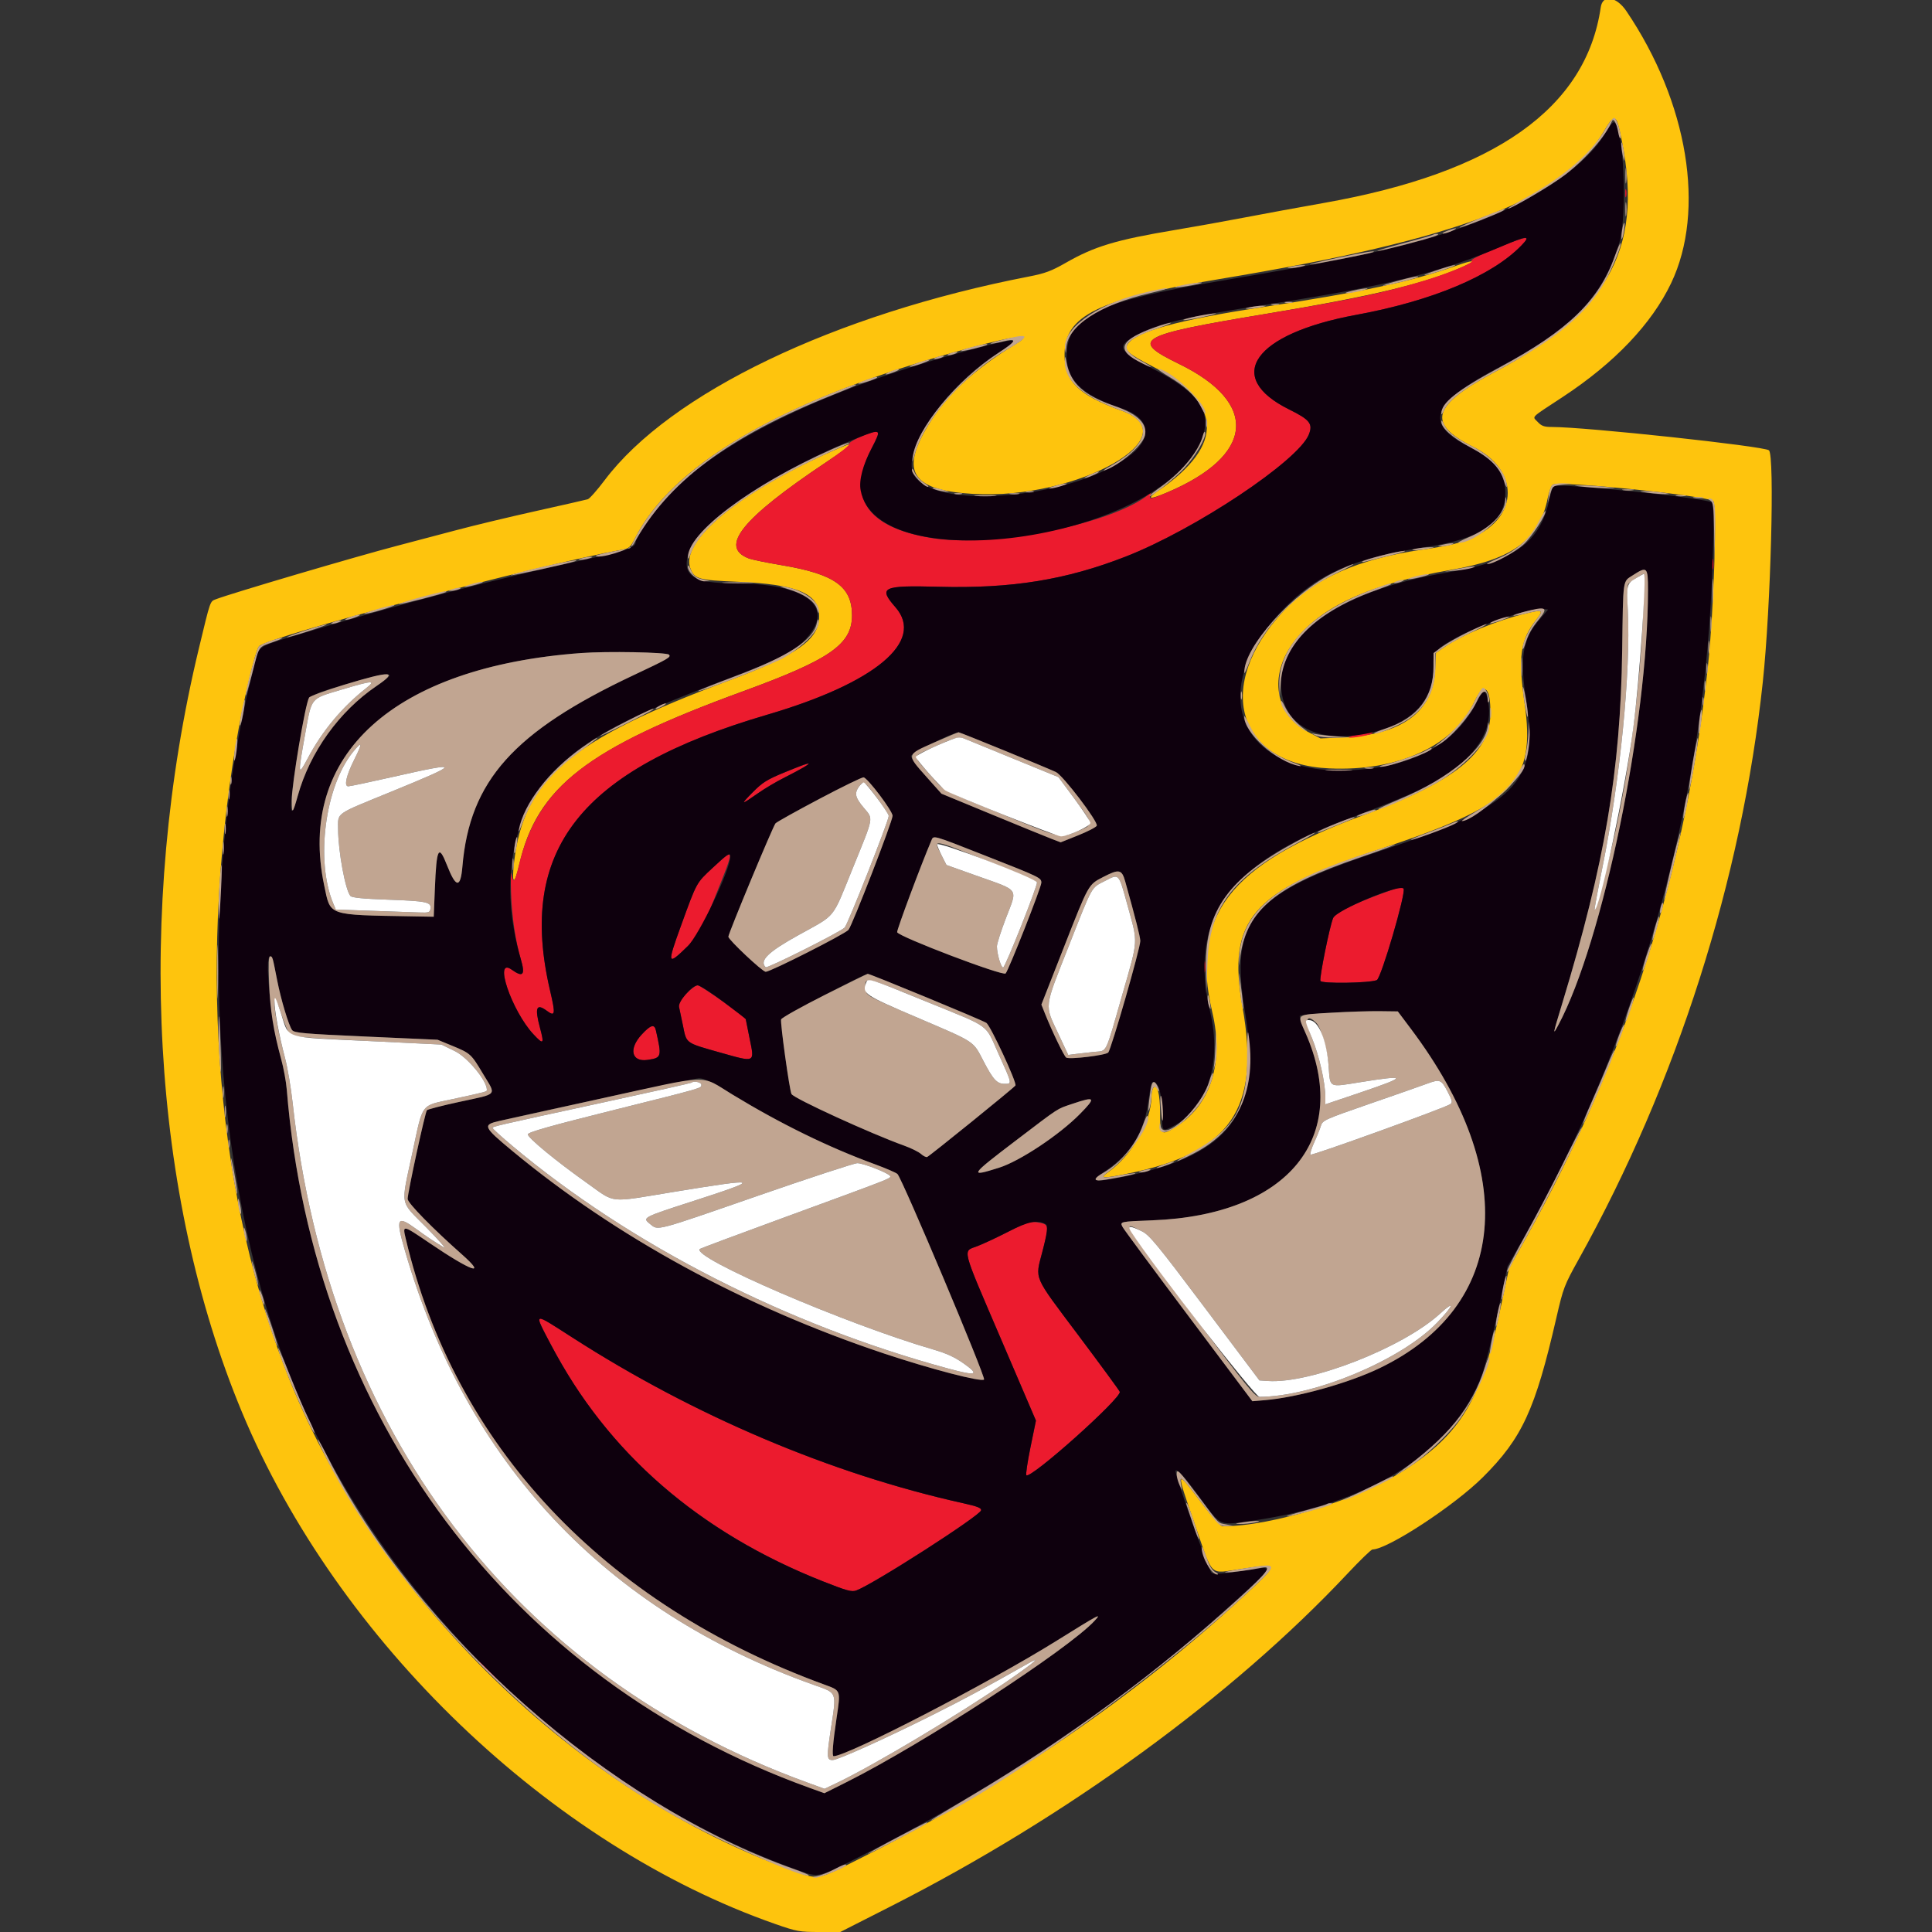 <svg id="svg" version="1.1" xmlns="http://www.w3.org/2000/svg" xmlns:xlink="http://www.w3.org/1999/xlink" width="400" height="400" viewBox="0, 0, 400,400"><rect x="0" y="0" width="400" height="400" fill="#333333" stroke="none"/><g id="svgg"><path id="path0" d="M331.419 1.500 C 328.389 22.397,309.504 35.754,274.143 42.010 C 269.114 42.899,261.760 44.248,257.800 45.008 C 253.840 45.768,247.297 46.943,243.259 47.618 C 231.059 49.660,226.610 50.999,220.630 54.428 C 217.698 56.109,216.359 56.607,213.035 57.251 C 172.773 65.055,138.733 81.395,125.181 99.425 C 123.640 101.475,122.069 103.248,121.690 103.365 C 121.310 103.482,116.500 104.577,111.000 105.799 C 105.500 107.020,98.030 108.813,94.400 109.783 C 90.770 110.753,85.280 112.203,82.200 113.004 C 73.953 115.150,47.681 122.900,44.703 124.065 C 43.466 124.549,43.612 124.130,41.187 134.200 C 28.043 188.780,31.350 247.401,50.109 292.400 C 69.866 339.789,113.932 382.072,160.526 398.349 C 164.948 399.894,165.533 400.000,169.612 400.000 L 173.972 400.000 184.486 394.656 C 220.976 376.109,255.178 351.183,279.048 325.740 C 281.598 323.023,283.897 320.800,284.159 320.800 C 287.260 320.800,301.112 311.732,307.034 305.824 C 315.149 297.730,317.841 291.890,322.223 272.872 C 323.669 266.598,323.851 266.122,326.884 260.672 C 347.180 224.205,360.602 182.103,364.970 141.200 C 366.623 125.728,367.456 94.242,366.240 93.233 C 365.197 92.367,328.302 88.400,321.295 88.400 C 319.704 88.400,319.159 88.206,318.370 87.360 C 317.230 86.137,316.628 86.737,323.600 82.152 C 334.279 75.129,341.967 67.051,345.988 58.625 C 353.178 43.560,349.498 21.182,336.726 2.300 C 334.656 -0.761,331.809 -1.190,331.419 1.500 M335.346 27.100 C 340.668 50.631,333.727 64.120,309.731 76.878 C 296.410 83.960,295.295 87.664,305.023 92.523 C 314.543 97.277,314.538 106.954,305.012 111.207 C 302.064 112.524,300.318 112.951,294.400 113.807 C 281.208 115.713,272.046 119.773,265.754 126.499 C 251.308 141.942,256.022 158.204,275.200 159.089 C 289.421 159.746,300.967 154.450,305.246 145.308 C 307.230 141.069,308.628 142.117,308.573 147.800 C 308.493 155.948,301.077 161.853,282.200 168.797 C 254.425 179.015,246.312 189.625,251.000 209.600 C 253.424 219.928,250.705 228.641,243.644 233.172 C 240.404 235.251,240.166 235.067,240.184 230.500 C 240.200 226.486,239.535 224.027,238.763 225.246 C 238.570 225.551,238.409 226.314,238.406 226.942 C 238.378 232.213,234.365 239.233,229.401 242.698 C 227.540 243.997,228.263 244.051,233.420 243.001 C 254.817 238.644,261.011 229.675,257.247 208.498 C 254.048 190.496,259.134 184.535,284.938 176.043 C 313.558 166.626,318.032 162.158,315.624 145.403 C 314.273 135.994,314.771 132.477,318.040 128.350 C 319.662 126.302,319.437 126.160,315.919 127.010 C 309.779 128.493,302.846 131.364,298.950 134.038 L 297.299 135.170 297.130 138.685 C 296.711 147.395,290.194 152.164,278.000 152.685 L 273.400 152.881 270.818 151.538 C 263.971 147.975,262.657 139.893,267.806 133.000 C 273.319 125.618,283.603 120.891,300.503 117.971 C 313.318 115.756,318.719 111.713,320.463 103.030 C 320.708 101.808,321.152 100.606,321.450 100.359 C 322.529 99.463,353.602 102.630,354.721 103.750 C 355.540 104.568,354.833 126.505,353.624 137.800 C 349.065 180.379,336.801 218.924,315.890 256.400 L 312.430 262.600 310.405 272.067 C 306.618 289.767,302.360 296.829,291.017 304.223 C 281.601 310.361,263.455 316.000,253.123 316.000 C 252.699 316.000,251.009 314.126,248.823 311.230 C 243.329 303.956,243.332 303.946,247.446 315.800 C 251.253 326.772,250.241 325.818,257.020 324.826 C 265.006 323.657,265.006 323.554,257.000 330.923 C 234.696 351.451,207.664 369.921,178.501 384.559 C 168.781 389.437,169.724 389.260,164.118 387.256 C 119.629 371.343,78.403 331.207,60.073 285.963 C 44.967 248.674,40.935 201.469,48.819 154.200 C 50.244 145.660,52.871 134.554,53.648 133.789 C 55.692 131.776,111.274 117.001,128.917 113.781 C 130.242 113.540,130.567 113.243,131.473 111.452 C 139.038 96.493,160.913 83.507,195.266 73.581 C 208.839 69.659,214.433 68.725,210.636 71.015 C 201.291 76.650,195.349 82.311,191.437 89.307 C 186.559 98.030,189.324 101.555,201.600 102.266 C 223.069 103.507,246.652 90.213,232.200 85.015 C 223.326 81.824,220.413 78.976,220.404 73.484 C 220.390 65.322,227.238 61.963,252.400 57.789 C 302.567 49.468,323.844 41.262,332.172 27.023 C 334.116 23.697,334.580 23.709,335.346 27.100 M301.400 55.047 C 292.146 58.309,282.333 60.401,261.200 63.616 C 243.846 66.256,235.070 68.686,233.440 71.300 C 232.702 72.485,233.587 73.269,238.518 75.800 C 253.207 83.339,253.651 92.127,239.821 101.593 C 237.218 103.374,237.951 103.524,241.633 101.964 C 259.725 94.294,260.735 83.456,244.111 75.350 C 233.816 70.329,235.367 69.430,261.952 65.008 C 284.432 61.270,295.531 58.597,303.200 55.076 C 306.012 53.785,305.025 53.769,301.400 55.047 M172.400 93.347 C 152.855 101.985,140.619 112.162,142.981 117.815 C 143.843 119.879,144.707 120.115,152.600 120.445 C 165.049 120.964,169.600 122.878,169.600 127.594 C 169.600 132.408,165.091 135.605,150.757 140.955 C 117.931 153.206,108.360 161.347,106.417 178.670 C 105.901 183.267,106.503 183.394,107.529 178.905 C 111.167 162.985,121.637 154.886,153.723 143.169 C 171.888 136.536,176.400 133.399,176.400 127.403 C 176.400 121.439,172.780 118.858,161.842 117.020 C 158.739 116.499,155.660 115.863,155.001 115.608 C 148.850 113.229,153.581 107.367,171.100 95.659 C 177.329 91.496,177.574 91.060,172.400 93.347 " stroke="none" fill="#fec40d" fill-rule="evenodd"></path><path id="path1" d="M336.493 40.000 C 336.493 40.770,336.575 41.085,336.676 40.700 C 336.776 40.315,336.776 39.685,336.676 39.300 C 336.575 38.915,336.493 39.230,336.493 40.000 M309.504 51.535 C 306.026 52.964,304.253 53.878,304.675 54.026 C 305.454 54.299,300.017 56.557,294.800 58.127 C 286.313 60.680,279.908 62.022,261.952 65.008 C 235.367 69.430,233.816 70.329,244.111 75.350 C 260.724 83.451,259.724 94.295,241.658 101.953 C 238.297 103.378,237.815 103.459,238.166 102.543 C 238.357 102.046,238.295 101.989,237.909 102.309 C 230.535 108.421,205.603 113.457,192.908 111.398 C 179.359 109.201,175.169 102.879,180.520 92.707 C 181.415 91.005,182.028 89.495,181.883 89.350 C 181.434 88.901,175.663 91.299,175.874 91.847 C 175.986 92.139,174.045 93.691,171.132 95.638 C 153.579 107.369,148.846 113.228,155.001 115.608 C 155.660 115.863,158.739 116.499,161.842 117.020 C 172.780 118.858,176.400 121.439,176.400 127.403 C 176.400 133.399,171.888 136.536,153.723 143.169 C 121.552 154.917,111.340 162.840,107.448 179.069 C 106.551 182.810,106.295 183.086,105.841 180.800 C 105.731 180.250,105.717 182.050,105.809 184.800 C 105.974 189.739,106.705 194.735,107.825 198.573 C 108.789 201.877,108.301 202.438,105.931 200.751 C 102.106 198.027,105.912 209.281,110.466 214.161 C 112.531 216.373,112.710 216.190,111.800 212.800 C 110.672 208.598,111.044 207.669,113.211 209.272 C 114.960 210.564,115.045 210.037,113.888 205.096 C 107.069 175.972,120.176 159.310,158.814 147.983 C 181.244 141.407,191.561 132.771,185.399 125.728 C 181.783 121.594,182.656 121.176,194.258 121.484 C 209.405 121.885,220.632 120.079,233.040 115.243 C 247.434 109.634,268.794 95.406,270.976 89.975 C 271.870 87.749,271.207 86.900,266.923 84.783 C 253.255 78.027,259.587 69.087,280.800 65.186 C 296.536 62.293,308.913 57.095,314.981 50.832 C 317.122 48.622,316.359 48.720,309.504 51.535 M354.509 116.800 C 354.509 117.790,354.587 118.195,354.682 117.700 C 354.778 117.205,354.778 116.395,354.682 115.900 C 354.587 115.405,354.509 115.810,354.509 116.800 M281.461 152.019 C 280.394 152.198,279.404 152.470,279.261 152.624 C 278.935 152.972,282.604 152.457,283.753 151.993 C 284.781 151.577,284.044 151.586,281.461 152.019 M162.600 159.837 C 158.774 161.410,157.887 161.963,155.800 164.075 C 153.183 166.724,153.367 166.741,157.000 164.192 C 158.320 163.265,160.701 161.852,162.292 161.053 C 168.976 157.691,169.111 157.160,162.600 159.837 M147.505 179.716 C 144.145 182.847,144.281 182.596,141.001 191.632 C 138.055 199.749,138.146 200.031,142.378 195.900 C 144.889 193.448,144.999 193.250,148.069 185.632 C 152.216 175.342,152.215 175.327,147.505 179.716 M286.200 184.954 C 280.288 187.113,276.453 189.039,276.011 190.072 C 275.305 191.718,273.135 202.454,273.380 203.091 C 273.609 203.690,283.421 203.551,285.049 202.926 C 285.938 202.585,291.132 184.860,290.596 183.994 C 290.269 183.464,290.301 183.457,286.200 184.954 M249.314 200.200 C 249.317 201.300,249.395 201.703,249.487 201.095 C 249.579 200.486,249.577 199.586,249.482 199.095 C 249.387 198.603,249.311 199.100,249.314 200.200 M142.043 205.799 C 140.813 207.134,140.439 207.832,140.593 208.499 C 140.708 208.995,141.076 210.750,141.411 212.400 C 142.160 216.097,141.843 215.871,149.208 217.950 C 156.435 219.989,156.246 220.082,155.206 215.030 C 154.763 212.875,154.400 211.064,154.400 211.005 C 154.400 210.584,145.057 204.000,144.459 204.000 C 144.043 204.000,142.955 204.810,142.043 205.799 M132.851 214.191 C 130.091 217.185,130.748 219.939,134.102 219.436 C 137.003 219.001,137.048 218.837,135.789 213.300 C 135.484 211.957,134.687 212.199,132.851 214.191 M208.800 254.983 C 206.490 256.172,203.565 257.539,202.300 258.021 C 199.270 259.176,198.916 257.800,207.240 277.227 L 214.480 294.123 213.350 299.638 C 212.728 302.671,212.345 305.278,212.497 305.431 C 213.367 306.300,232.306 289.375,231.836 288.149 C 231.720 287.848,227.840 282.556,223.213 276.389 C 213.798 263.840,214.298 265.000,215.800 259.200 C 217.272 253.514,217.260 253.448,214.600 253.057 C 213.208 252.852,212.454 253.103,208.800 254.983 M111.600 273.264 C 111.600 274.051,116.256 282.641,118.896 286.725 C 130.528 304.717,148.127 318.620,170.400 327.410 C 175.386 329.378,176.355 329.641,177.304 329.283 C 180.986 327.895,202.904 313.818,203.122 312.701 C 203.217 312.212,202.388 311.885,199.322 311.204 C 172.064 305.149,143.690 293.116,118.548 276.949 C 111.823 272.625,111.600 272.507,111.600 273.264 M101.000 346.000 C 102.083 347.100,103.060 348.000,103.170 348.000 C 103.280 348.000,102.483 347.100,101.400 346.000 C 100.317 344.900,99.340 344.000,99.230 344.000 C 99.120 344.000,99.917 344.900,101.000 346.000 " stroke="none" fill="#ec1b2e" fill-rule="evenodd"></path><path id="path2" d="M332.415 27.435 C 328.779 33.877,318.975 40.764,306.400 45.709 C 294.507 50.385,282.887 53.076,252.521 58.187 C 227.671 62.369,221.423 65.258,220.876 72.818 C 220.470 78.429,223.724 81.777,232.309 84.581 C 237.874 86.399,238.737 90.372,234.349 93.977 C 223.492 102.897,194.688 105.920,189.436 98.691 C 186.082 94.074,195.504 80.132,206.819 72.970 C 211.745 69.851,210.935 69.770,201.094 72.395 C 170.409 80.579,147.541 91.867,136.936 104.064 C 134.786 106.537,131.600 111.431,131.600 112.261 C 131.600 113.353,129.586 114.053,121.400 115.809 C 103.939 119.555,84.041 124.725,64.200 130.672 C 52.513 134.174,53.780 133.370,52.581 138.049 C 40.629 184.701,43.509 242.535,59.871 284.400 C 77.513 329.542,118.652 370.086,163.578 386.608 C 169.770 388.885,168.743 389.033,177.626 384.587 C 205.489 370.641,231.478 353.198,252.777 334.150 C 264.325 323.821,264.084 324.192,258.710 325.013 C 253.150 325.863,251.423 326.003,250.866 325.650 C 250.274 325.274,243.050 304.817,243.389 304.477 C 243.768 304.099,245.323 305.851,248.800 310.576 C 252.827 316.049,252.349 315.859,259.498 314.815 C 283.957 311.242,300.695 300.620,306.763 284.822 C 307.401 283.160,308.867 277.392,310.020 272.004 L 312.117 262.208 315.078 257.004 C 338.724 215.446,352.351 168.232,354.399 120.766 C 354.878 109.675,354.891 104.763,354.443 104.056 C 353.883 103.172,322.299 99.912,321.597 100.666 C 321.426 100.850,321.081 101.979,320.831 103.175 C 318.899 112.417,313.629 116.197,299.344 118.587 C 278.963 121.997,266.021 130.323,265.287 140.495 C 264.595 150.100,272.788 154.636,285.000 151.409 C 292.734 149.365,296.965 144.578,296.755 138.107 C 296.657 135.083,297.094 134.494,301.109 132.241 C 306.181 129.395,316.966 125.775,319.477 126.075 L 320.523 126.200 318.650 128.390 C 315.161 132.468,314.601 136.153,316.048 145.514 C 318.621 162.158,313.941 166.828,285.050 176.440 C 258.960 185.121,254.585 190.436,257.771 209.586 C 261.235 230.408,254.834 239.110,232.746 243.611 C 226.291 244.926,225.519 244.653,229.049 242.303 C 233.897 239.076,236.754 234.578,237.628 228.800 C 238.308 224.307,238.383 224.000,238.797 224.000 C 239.842 224.000,240.600 226.651,240.600 230.300 C 240.600 234.393,240.560 234.343,242.883 233.158 C 249.963 229.546,253.039 220.037,250.545 209.471 C 246.113 190.694,254.053 179.084,277.400 170.202 C 293.529 164.066,297.265 162.306,301.699 158.758 C 307.158 154.388,309.292 149.404,307.887 144.300 C 307.447 142.700,306.946 142.936,305.762 145.300 C 301.366 154.080,292.387 158.909,279.400 159.478 C 255.787 160.512,249.096 142.035,266.895 124.947 C 273.673 118.440,281.075 115.396,295.400 113.224 C 306.820 111.493,311.690 108.093,311.656 101.873 C 311.634 97.899,309.407 95.124,304.079 92.433 C 294.649 87.669,296.321 83.400,310.531 75.963 C 325.474 68.143,332.067 61.271,335.283 50.166 C 336.987 44.283,336.151 25.977,334.148 25.315 C 333.899 25.233,333.120 26.187,332.415 27.435 M314.981 50.832 C 308.913 57.095,296.536 62.293,280.800 65.186 C 259.587 69.087,253.255 78.027,266.923 84.783 C 271.207 86.900,271.870 87.749,270.976 89.975 C 268.794 95.406,247.434 109.634,233.040 115.243 C 220.632 120.079,209.405 121.885,194.258 121.484 C 182.656 121.176,181.783 121.594,185.399 125.728 C 191.561 132.771,181.244 141.407,158.814 147.983 C 120.176 159.310,107.069 175.972,113.888 205.096 C 115.045 210.037,114.960 210.564,113.211 209.272 C 111.044 207.669,110.672 208.598,111.800 212.800 C 112.710 216.190,112.531 216.373,110.466 214.161 C 105.912 209.281,102.106 198.027,105.931 200.751 C 108.301 202.438,108.789 201.877,107.825 198.573 C 103.333 183.175,105.891 168.507,114.591 159.781 C 121.580 152.771,129.405 148.578,150.000 140.810 C 162.524 136.086,165.645 134.344,168.100 130.709 C 172.077 124.820,165.682 120.817,152.256 120.790 C 143.325 120.773,140.991 119.149,142.678 114.126 C 144.696 108.118,160.826 97.287,177.707 90.606 C 182.444 88.731,182.564 88.821,180.520 92.707 C 178.625 96.310,177.803 99.410,178.187 101.511 C 181.544 119.867,238.449 112.154,248.312 92.005 C 251.369 85.761,248.774 81.526,238.724 76.361 C 231.372 72.582,230.963 71.695,235.478 69.307 C 240.034 66.896,245.350 65.660,262.600 62.998 C 286.688 59.282,298.308 56.402,310.800 51.053 C 316.271 48.711,317.078 48.668,314.981 50.832 M341.200 122.138 C 341.200 149.671,331.854 195.011,322.628 212.238 C 321.422 214.489,321.457 214.295,323.430 207.800 C 332.275 178.690,335.511 159.627,335.856 134.600 C 336.065 119.511,335.926 120.485,338.063 119.100 C 341.014 117.187,341.200 117.367,341.200 122.138 M138.498 135.538 C 138.999 136.039,138.393 136.391,131.200 139.777 C 106.351 151.475,97.235 161.663,95.735 179.416 C 95.352 183.943,94.404 183.870,92.561 179.171 C 90.806 174.699,90.378 175.518,90.035 184.000 L 89.800 189.800 85.400 189.721 C 67.592 189.400,68.463 189.705,67.122 183.331 C 61.428 156.271,81.539 138.070,120.303 135.204 C 125.667 134.808,137.993 135.033,138.498 135.538 M80.599 140.002 C 80.462 140.223,79.268 141.139,77.946 142.037 C 70.226 147.279,64.165 155.730,61.654 164.750 C 59.419 172.781,59.998 164.289,62.634 150.373 C 63.939 143.486,63.192 144.231,71.258 141.773 C 77.925 139.742,81.136 139.134,80.599 140.002 M208.064 155.436 C 213.199 157.546,217.948 159.529,218.617 159.842 C 220.070 160.523,227.389 170.131,227.076 170.947 C 226.961 171.245,225.233 172.143,223.235 172.943 L 219.601 174.397 217.701 173.670 C 216.655 173.270,211.102 171.003,205.360 168.633 L 194.920 164.323 191.760 160.780 C 190.022 158.831,188.600 156.925,188.600 156.543 C 188.600 155.959,197.219 151.646,198.464 151.608 C 198.608 151.604,202.928 153.326,208.064 155.436 M166.492 158.801 C 165.772 159.239,163.882 160.253,162.292 161.053 C 160.701 161.852,158.320 163.265,157.000 164.192 C 153.367 166.741,153.183 166.724,155.800 164.075 C 157.887 161.963,158.774 161.410,162.600 159.837 C 167.397 157.864,168.516 157.566,166.492 158.801 M182.095 164.551 C 183.583 166.499,184.800 168.456,184.800 168.900 C 184.800 170.013,176.441 191.629,175.666 192.520 C 174.891 193.411,159.512 201.200,158.528 201.200 C 157.865 201.200,150.800 194.558,150.800 193.934 C 150.800 193.256,160.085 170.946,160.569 170.460 C 161.436 169.592,178.141 160.867,178.795 160.941 C 179.122 160.979,180.607 162.603,182.095 164.551 M204.266 177.262 C 215.280 181.590,215.600 181.745,215.600 182.749 C 215.600 183.683,208.827 200.893,208.202 201.546 C 207.631 202.143,186.112 193.958,185.746 193.005 C 185.609 192.647,190.677 179.061,192.798 174.100 C 193.319 172.883,192.670 172.704,204.266 177.262 M151.200 177.332 C 151.200 180.045,144.782 193.553,142.378 195.900 C 138.146 200.031,138.055 199.749,141.001 191.632 C 144.281 182.596,144.145 182.847,147.505 179.716 C 150.692 176.746,151.200 176.418,151.200 177.332 M232.965 182.500 C 235.101 190.139,236.063 193.929,236.087 194.800 C 236.126 196.194,230.064 217.283,229.442 217.919 C 228.881 218.491,221.430 219.389,220.747 218.967 C 220.318 218.702,217.794 213.473,216.367 209.895 L 215.608 207.991 220.277 196.095 C 225.445 182.928,225.307 183.175,228.400 181.576 C 231.705 179.867,232.260 179.979,232.965 182.500 M290.596 183.994 C 291.132 184.860,285.938 202.585,285.049 202.926 C 283.421 203.551,273.609 203.690,273.380 203.091 C 273.135 202.454,275.305 191.718,276.011 190.072 C 276.727 188.401,289.922 182.903,290.596 183.994 M56.576 198.900 C 56.682 199.395,57.049 201.240,57.393 203.000 C 58.170 206.978,59.794 212.378,60.483 213.273 C 60.934 213.860,62.899 214.031,75.800 214.609 L 90.600 215.271 93.600 216.506 C 97.403 218.071,97.536 218.191,99.971 222.266 C 102.785 226.974,103.309 226.353,95.006 228.155 C 91.549 228.905,88.572 229.672,88.391 229.860 C 88.027 230.236,84.400 246.930,84.400 248.231 C 84.400 249.058,89.587 254.360,95.600 259.679 C 100.972 264.431,97.645 263.272,88.917 257.351 C 83.305 253.544,83.319 253.546,84.010 256.478 C 94.100 299.253,124.905 332.057,170.688 348.780 C 174.140 350.041,174.074 349.854,173.188 355.816 C 172.431 360.918,172.222 363.600,172.584 363.600 C 175.409 363.600,204.735 348.433,218.600 339.801 C 227.778 334.087,228.198 333.866,226.600 335.592 C 221.093 341.539,191.055 361.068,175.242 368.983 L 170.684 371.265 167.642 370.168 C 105.583 347.797,64.881 293.448,59.374 225.600 C 59.240 223.950,58.709 221.070,58.194 219.200 C 56.130 211.715,54.670 198.000,55.936 198.000 C 56.183 198.000,56.471 198.405,56.576 198.900 M191.655 206.421 C 198.115 209.073,203.764 211.480,204.210 211.771 C 205.071 212.334,210.579 224.187,210.236 224.741 C 209.953 225.200,192.449 239.368,191.951 239.543 C 191.727 239.621,191.151 239.335,190.671 238.906 C 190.192 238.477,188.630 237.705,187.200 237.192 C 180.257 234.699,164.443 227.458,163.875 226.513 C 163.471 225.838,161.496 211.648,161.724 211.053 C 161.920 210.544,178.736 201.699,179.655 201.621 C 179.795 201.610,185.195 203.769,191.655 206.421 M149.808 207.449 C 152.334 209.346,154.400 210.946,154.400 211.005 C 154.400 211.064,154.763 212.875,155.206 215.030 C 156.246 220.082,156.435 219.989,149.208 217.950 C 141.843 215.871,142.160 216.097,141.411 212.400 C 141.076 210.750,140.708 208.995,140.593 208.499 C 140.340 207.407,143.267 204.000,144.459 204.000 C 144.876 204.000,147.283 205.552,149.808 207.449 M292.105 213.000 C 314.728 243.105,312.213 270.453,285.642 283.259 C 279.225 286.353,268.606 289.321,261.944 289.884 L 259.289 290.109 246.102 272.536 C 238.850 262.871,232.702 254.564,232.441 254.076 C 231.817 252.911,231.813 252.912,238.600 252.652 C 266.733 251.574,279.854 235.474,270.263 213.800 C 269.484 212.040,268.972 210.474,269.124 210.321 C 269.487 209.954,280.755 209.292,285.600 209.352 L 289.400 209.400 292.105 213.000 M135.789 213.300 C 137.048 218.837,137.003 219.001,134.102 219.436 C 130.748 219.939,130.091 217.185,132.851 214.191 C 134.687 212.199,135.484 211.957,135.789 213.300 M151.640 226.611 C 161.588 232.665,171.532 237.531,181.162 241.057 C 183.452 241.896,185.542 242.799,185.808 243.065 C 186.824 244.081,204.152 285.208,203.738 285.622 C 203.177 286.183,192.635 283.437,183.000 280.220 C 154.009 270.540,127.560 256.120,106.014 238.244 C 100.022 233.273,99.855 232.878,103.404 232.073 C 117.582 228.854,143.686 223.274,144.718 223.241 C 145.710 223.210,147.422 224.043,151.640 226.611 M223.590 230.639 C 219.334 234.965,211.149 240.402,206.849 241.761 C 200.532 243.756,200.732 243.432,210.300 236.152 C 219.562 229.106,218.717 229.655,222.000 228.544 C 226.781 226.925,226.983 227.191,223.590 230.639 M216.500 253.470 C 217.006 253.769,216.826 255.236,215.800 259.200 C 214.298 265.000,213.798 263.840,223.213 276.389 C 227.840 282.556,231.720 287.848,231.836 288.149 C 232.306 289.375,213.367 306.300,212.497 305.431 C 212.345 305.278,212.728 302.671,213.350 299.638 L 214.480 294.123 207.240 277.227 C 198.916 257.800,199.270 259.176,202.300 258.021 C 203.565 257.539,206.490 256.172,208.800 254.983 C 212.905 252.871,214.843 252.490,216.500 253.470 M118.548 276.949 C 143.690 293.116,172.064 305.149,199.322 311.204 C 202.388 311.885,203.217 312.212,203.122 312.701 C 202.904 313.818,180.986 327.895,177.304 329.283 C 176.355 329.641,175.386 329.378,170.400 327.410 C 144.682 317.260,125.851 300.861,113.996 278.289 C 110.436 271.512,110.200 271.582,118.548 276.949 " stroke="none" fill="#0e000d" fill-rule="evenodd"></path><path id="path3" d="M332.379 26.700 C 329.686 31.473,323.950 36.460,316.209 40.761 C 313.794 42.102,312.004 43.200,312.231 43.200 C 312.991 43.200,321.374 38.222,324.001 36.210 C 328.244 32.962,332.515 28.081,333.743 25.078 C 334.044 24.343,334.717 25.523,335.020 27.319 C 335.163 28.163,335.372 28.761,335.485 28.649 C 335.884 28.250,334.718 24.400,334.198 24.400 C 333.911 24.400,333.092 25.435,332.379 26.700 M335.670 29.800 C 335.657 30.240,335.795 31.320,335.977 32.200 C 336.255 33.545,336.308 33.609,336.307 32.600 C 336.305 31.199,335.708 28.570,335.670 29.800 M336.528 36.400 C 336.528 37.830,336.601 38.415,336.689 37.700 C 336.778 36.985,336.778 35.815,336.689 35.100 C 336.601 34.385,336.528 34.970,336.528 36.400 M336.524 43.400 C 336.526 44.720,336.601 45.212,336.690 44.493 C 336.779 43.774,336.777 42.694,336.686 42.093 C 336.595 41.492,336.522 42.080,336.524 43.400 M306.516 45.136 C 304.049 46.142,302.097 47.030,302.176 47.110 C 302.345 47.279,310.314 44.183,311.200 43.604 C 312.314 42.876,311.019 43.300,306.516 45.136 M335.840 47.640 C 335.693 48.557,335.652 49.385,335.747 49.480 C 335.842 49.576,336.046 48.910,336.200 48.000 C 336.354 47.090,336.396 46.262,336.293 46.160 C 336.190 46.057,335.987 46.723,335.840 47.640 M299.600 47.800 C 298.830 48.097,298.470 48.345,298.800 48.352 C 299.130 48.358,299.940 48.117,300.600 47.814 C 302.145 47.107,301.426 47.097,299.600 47.800 M296.749 48.585 C 296.647 48.686,293.872 49.483,290.582 50.356 C 287.292 51.228,284.870 51.955,285.200 51.970 C 285.888 52.001,295.693 49.452,297.200 48.850 C 297.775 48.620,297.931 48.440,297.567 48.425 C 297.218 48.411,296.850 48.483,296.749 48.585 M334.275 53.193 C 331.080 62.225,324.633 68.429,310.518 76.051 C 301.594 80.870,298.353 83.440,298.416 85.647 C 298.424 85.951,298.669 85.654,298.960 84.988 C 299.882 82.870,303.298 80.298,309.731 76.878 C 321.331 70.711,327.506 65.816,331.530 59.600 C 333.172 57.063,335.760 51.074,335.520 50.366 C 335.454 50.171,334.894 51.443,334.275 53.193 M276.800 53.400 C 273.390 54.124,270.887 54.735,271.238 54.758 C 271.871 54.800,283.435 52.542,284.200 52.228 C 285.373 51.745,282.296 52.233,276.800 53.400 M267.400 55.200 C 266.330 55.472,266.308 55.505,267.200 55.505 C 267.750 55.505,268.740 55.368,269.400 55.200 C 270.470 54.928,270.492 54.895,269.600 54.895 C 269.050 54.895,268.060 55.032,267.400 55.200 M297.200 56.038 C 295.330 56.672,294.406 57.084,295.147 56.954 C 296.780 56.665,302.045 54.855,301.200 54.872 C 300.870 54.878,299.070 55.403,297.200 56.038 M289.200 58.200 C 287.330 58.708,286.040 59.141,286.333 59.162 C 286.936 59.205,293.309 57.623,293.567 57.366 C 293.900 57.034,292.530 57.296,289.200 58.200 M245.000 58.992 C 241.787 59.669,243.456 59.692,247.000 59.020 C 248.540 58.728,249.260 58.489,248.600 58.488 C 247.940 58.488,246.320 58.714,245.000 58.992 M236.101 60.790 C 226.646 63.214,219.887 68.219,220.516 72.330 C 220.668 73.324,220.684 73.311,220.740 72.145 C 220.962 67.498,227.687 63.076,238.200 60.666 C 240.620 60.111,242.150 59.653,241.600 59.647 C 241.050 59.641,238.576 60.155,236.101 60.790 M280.000 60.200 C 278.790 60.481,278.250 60.713,278.800 60.717 C 279.350 60.720,280.700 60.492,281.800 60.209 C 284.396 59.542,282.872 59.534,280.000 60.200 M266.100 62.676 C 266.485 62.776,267.115 62.776,267.500 62.676 C 267.885 62.575,267.570 62.493,266.800 62.493 C 266.030 62.493,265.715 62.575,266.100 62.676 M263.300 63.076 C 263.685 63.176,264.315 63.176,264.700 63.076 C 265.085 62.975,264.770 62.893,264.000 62.893 C 263.230 62.893,262.915 62.975,263.300 63.076 M258.800 63.600 C 257.738 63.824,257.641 63.902,258.400 63.924 C 258.950 63.941,260.120 63.805,261.000 63.623 C 262.334 63.347,262.400 63.293,261.400 63.299 C 260.740 63.302,259.570 63.438,258.800 63.600 M247.602 65.512 C 245.954 65.855,244.789 66.196,245.013 66.271 C 245.238 66.346,247.037 66.064,249.011 65.644 C 250.985 65.224,252.150 64.882,251.600 64.885 C 251.050 64.887,249.251 65.170,247.602 65.512 M239.200 67.740 C 232.094 70.264,231.018 72.326,235.549 74.740 C 236.848 75.433,238.067 75.995,238.256 75.989 C 238.445 75.983,237.534 75.398,236.231 74.689 C 231.467 72.098,232.303 70.500,239.759 67.948 C 241.542 67.338,242.730 66.834,242.400 66.828 C 242.070 66.822,240.630 67.232,239.200 67.740 M207.400 70.387 C 205.860 70.783,204.835 71.129,205.123 71.154 C 205.410 71.179,206.427 71.003,207.382 70.763 C 210.776 69.908,210.595 70.527,206.706 73.071 C 198.018 78.754,189.695 88.868,188.981 94.610 C 188.814 95.953,188.880 95.860,189.406 94.014 C 191.502 86.647,199.718 77.414,208.880 72.130 C 213.585 69.416,213.151 68.905,207.400 70.387 M201.081 71.887 C 199.806 72.222,198.841 72.574,198.937 72.670 C 199.116 72.850,204.068 71.659,204.367 71.364 C 204.662 71.073,203.456 71.265,201.081 71.887 M196.600 73.200 C 196.096 73.417,196.022 73.544,196.400 73.544 C 196.730 73.544,197.360 73.389,197.800 73.200 C 198.304 72.983,198.378 72.856,198.000 72.856 C 197.670 72.856,197.040 73.011,196.600 73.200 M193.800 74.000 C 193.296 74.217,193.222 74.344,193.600 74.344 C 193.930 74.344,194.560 74.189,195.000 74.000 C 195.504 73.783,195.578 73.656,195.200 73.656 C 194.870 73.656,194.240 73.811,193.800 74.000 M220.448 74.600 C 220.308 78.791,224.006 82.068,232.200 85.015 C 238.809 87.392,237.960 91.963,230.090 96.378 C 228.831 97.085,228.160 97.550,228.600 97.412 C 231.604 96.470,236.514 92.280,237.032 90.216 C 237.644 87.775,235.526 85.695,230.759 84.055 C 224.339 81.846,221.683 79.445,220.818 75.069 C 220.537 73.651,220.482 73.580,220.448 74.600 M189.800 75.200 C 188.700 75.606,188.070 75.938,188.400 75.938 C 188.730 75.938,189.900 75.606,191.000 75.200 C 192.100 74.794,192.730 74.462,192.400 74.462 C 192.070 74.462,190.900 74.794,189.800 75.200 M184.200 76.986 C 182.655 77.693,183.374 77.703,185.200 77.000 C 185.970 76.703,186.330 76.455,186.000 76.448 C 185.670 76.442,184.860 76.683,184.200 76.986 M241.800 77.843 C 245.582 80.113,247.442 81.827,248.562 84.074 C 249.133 85.220,249.599 85.897,249.599 85.579 C 249.593 83.322,242.171 76.394,239.766 76.401 C 239.565 76.402,240.480 77.050,241.800 77.843 M179.275 78.673 C 178.326 79.009,177.621 79.354,177.707 79.441 C 177.890 79.623,181.600 78.405,181.600 78.162 C 181.600 77.912,181.145 78.012,179.275 78.673 M172.200 81.410 C 151.172 89.892,137.144 100.239,131.476 111.446 L 130.441 113.493 126.806 114.199 C 124.807 114.587,123.251 114.984,123.347 115.081 C 124.046 115.779,130.557 113.788,131.156 112.692 C 138.178 99.860,150.742 90.417,172.200 81.844 C 174.840 80.789,177.075 79.853,177.167 79.763 C 177.613 79.326,176.221 79.788,172.200 81.410 M249.693 87.600 C 249.693 88.370,249.775 88.685,249.876 88.300 C 249.976 87.915,249.976 87.285,249.876 86.900 C 249.775 86.515,249.693 86.830,249.693 87.600 M298.416 87.286 C 298.387 88.563,300.755 90.664,304.416 92.609 C 308.523 94.789,310.524 96.794,311.386 99.588 C 311.693 100.584,311.957 101.079,311.972 100.687 C 312.071 98.159,308.938 94.478,305.023 92.523 C 301.318 90.672,299.639 89.375,298.975 87.848 C 298.664 87.135,298.425 86.894,298.416 87.286 M249.040 90.203 C 248.272 93.322,244.738 97.659,240.500 100.685 C 239.125 101.667,238.000 102.556,238.000 102.661 C 238.000 103.213,243.168 99.109,245.178 96.960 C 247.511 94.466,249.828 90.483,249.507 89.520 C 249.412 89.237,249.203 89.545,249.040 90.203 M172.400 92.947 C 155.561 100.390,142.292 110.364,142.418 115.484 C 142.427 115.878,142.668 115.549,142.952 114.753 C 145.284 108.227,156.948 100.030,175.200 92.089 C 175.750 91.850,176.020 91.647,175.800 91.638 C 175.580 91.628,174.050 92.218,172.400 92.947 M188.816 97.353 C 188.799 98.160,191.346 100.804,192.128 100.793 C 192.388 100.790,191.993 100.398,191.251 99.923 C 190.509 99.448,189.661 98.506,189.367 97.830 C 189.000 96.988,188.826 96.838,188.816 97.353 M225.400 98.429 C 224.520 98.852,224.250 99.086,224.800 98.949 C 225.933 98.667,228.012 97.625,227.400 97.646 C 227.180 97.653,226.280 98.006,225.400 98.429 M218.400 100.600 C 217.410 100.887,216.960 101.125,217.400 101.130 C 217.840 101.135,218.920 100.901,219.800 100.611 C 221.871 99.929,220.749 99.920,218.400 100.600 M321.285 100.500 C 321.058 100.775,320.769 101.720,320.644 102.600 L 320.416 104.200 320.925 102.400 C 321.425 100.630,321.467 100.596,323.417 100.363 L 325.400 100.126 323.549 100.063 C 322.482 100.027,321.523 100.212,321.285 100.500 M328.200 100.813 C 329.740 100.971,331.900 101.096,333.000 101.089 C 334.882 101.079,334.846 101.061,332.400 100.786 C 330.970 100.625,328.810 100.501,327.600 100.510 C 325.449 100.526,325.462 100.532,328.200 100.813 M193.200 101.158 C 193.530 101.361,194.520 101.632,195.400 101.761 C 196.533 101.926,196.708 101.897,196.000 101.662 C 194.164 101.052,192.557 100.763,193.200 101.158 M336.105 101.487 C 336.714 101.579,337.614 101.577,338.105 101.482 C 338.597 101.387,338.100 101.311,337.000 101.314 C 335.900 101.317,335.497 101.395,336.105 101.487 M212.500 101.876 C 212.885 101.976,213.515 101.976,213.900 101.876 C 214.285 101.775,213.970 101.693,213.200 101.693 C 212.430 101.693,212.115 101.775,212.500 101.876 M341.200 102.017 C 342.410 102.184,344.030 102.315,344.800 102.307 C 345.922 102.296,345.803 102.231,344.200 101.982 C 343.100 101.810,341.480 101.680,340.600 101.691 C 339.207 101.710,339.284 101.752,341.200 102.017 M197.700 102.276 C 198.085 102.376,198.715 102.376,199.100 102.276 C 199.485 102.175,199.170 102.093,198.400 102.093 C 197.630 102.093,197.315 102.175,197.700 102.276 M209.100 102.282 C 209.595 102.378,210.405 102.378,210.900 102.282 C 211.395 102.187,210.990 102.109,210.000 102.109 C 209.010 102.109,208.605 102.187,209.100 102.282 M202.100 102.694 C 203.145 102.776,204.855 102.776,205.900 102.694 C 206.945 102.612,206.090 102.544,204.000 102.544 C 201.910 102.544,201.055 102.612,202.100 102.694 M347.100 102.682 C 347.595 102.778,348.405 102.778,348.900 102.682 C 349.395 102.587,348.990 102.509,348.000 102.509 C 347.010 102.509,346.605 102.587,347.100 102.682 M311.654 103.622 C 311.508 106.365,308.564 109.322,304.065 111.241 C 302.599 111.867,301.629 112.383,301.909 112.389 C 305.483 112.465,312.421 106.257,311.878 103.469 C 311.730 102.706,311.702 102.725,311.654 103.622 M350.700 103.082 C 351.195 103.178,352.005 103.178,352.500 103.082 C 352.995 102.987,352.590 102.909,351.600 102.909 C 350.610 102.909,350.205 102.987,350.700 103.082 M354.100 103.632 C 354.710 103.987,354.811 104.799,354.888 109.920 L 354.976 115.800 355.099 110.055 C 355.221 104.378,355.003 103.181,353.851 103.212 C 353.603 103.219,353.715 103.408,354.100 103.632 M318.446 108.229 C 316.732 111.534,314.009 113.981,310.299 115.549 C 308.705 116.223,307.629 116.780,307.909 116.787 C 309.136 116.818,313.730 114.310,315.528 112.628 C 317.240 111.027,320.344 106.210,319.930 105.797 C 319.849 105.716,319.181 106.810,318.446 108.229 M298.600 112.800 C 297.522 113.074,297.502 113.106,298.400 113.113 C 298.950 113.117,299.850 112.976,300.400 112.800 C 301.744 112.369,300.292 112.369,298.600 112.800 M293.200 113.600 C 291.201 114.021,293.252 114.038,295.600 113.620 C 297.224 113.332,297.263 113.300,296.000 113.303 C 295.230 113.304,293.970 113.438,293.200 113.600 M286.043 115.010 C 283.977 115.544,282.177 116.102,282.043 116.249 C 281.909 116.397,282.250 116.394,282.800 116.242 C 283.350 116.090,285.600 115.536,287.800 115.011 C 290.000 114.485,291.350 114.052,290.800 114.048 C 290.250 114.043,288.109 114.476,286.043 115.010 M120.400 115.600 C 119.608 115.854,119.567 115.920,120.200 115.920 C 120.640 115.920,121.450 115.776,122.000 115.600 C 122.792 115.346,122.833 115.280,122.200 115.280 C 121.760 115.280,120.950 115.424,120.400 115.600 M111.700 117.499 C 108.345 118.288,105.677 119.010,105.770 119.103 C 105.916 119.249,117.884 116.636,119.000 116.214 C 120.509 115.644,116.835 116.291,111.700 117.499 M142.416 117.331 C 142.391 118.500,144.565 120.406,145.869 120.359 L 147.000 120.318 145.765 120.023 C 144.022 119.606,143.595 119.274,142.976 117.852 C 142.626 117.047,142.426 116.861,142.416 117.331 M276.389 118.429 C 267.683 122.639,257.408 134.073,257.620 139.315 C 257.630 139.582,258.079 138.656,258.617 137.257 C 261.536 129.671,268.408 122.643,276.852 118.608 C 278.913 117.622,280.410 116.813,280.179 116.808 C 279.947 116.804,278.242 117.533,276.389 118.429 M301.600 117.829 L 299.000 118.360 301.259 118.157 C 302.502 118.044,304.032 117.799,304.659 117.611 C 306.405 117.087,304.598 117.216,301.600 117.829 M338.063 119.100 C 335.926 120.485,336.065 119.511,335.856 134.600 C 335.511 159.627,332.275 178.690,323.430 207.800 C 321.457 214.295,321.422 214.489,322.628 212.238 C 331.854 195.011,341.200 149.671,341.200 122.138 C 341.200 117.367,341.014 117.187,338.063 119.100 M354.548 122.400 C 354.548 124.710,354.614 125.655,354.695 124.500 C 354.776 123.345,354.776 121.455,354.695 120.300 C 354.614 119.145,354.548 120.090,354.548 122.400 M292.800 119.400 C 290.394 120.097,291.623 120.110,294.400 119.417 C 295.610 119.115,296.150 118.870,295.600 118.873 C 295.050 118.876,293.790 119.113,292.800 119.400 M340.237 125.900 C 339.606 141.718,337.584 157.839,334.428 172.201 C 333.160 177.976,330.364 188.497,330.153 188.287 C 330.088 188.221,330.814 184.305,331.768 179.584 C 335.456 161.327,337.652 139.105,337.024 126.400 C 336.888 123.650,336.917 121.198,337.088 120.950 C 337.379 120.530,340.007 118.805,340.360 118.801 C 340.448 118.801,340.393 121.995,340.237 125.900 M289.000 120.400 C 288.496 120.617,288.422 120.744,288.800 120.744 C 289.130 120.744,289.760 120.589,290.200 120.400 C 290.704 120.183,290.778 120.056,290.400 120.056 C 290.070 120.056,289.440 120.211,289.000 120.400 M97.400 120.989 C 95.252 121.697,96.097 121.724,98.600 121.028 C 99.700 120.722,100.240 120.469,99.800 120.467 C 99.360 120.464,98.280 120.699,97.400 120.989 M150.100 120.697 C 151.585 120.774,154.015 120.774,155.500 120.697 C 156.985 120.620,155.770 120.557,152.800 120.557 C 149.830 120.557,148.615 120.620,150.100 120.697 M284.362 121.968 C 271.654 126.694,264.684 133.772,264.863 141.771 L 264.927 144.600 265.173 141.200 C 265.753 133.196,272.714 126.488,284.900 122.190 C 286.605 121.588,288.000 121.030,288.000 120.948 C 288.000 120.671,287.401 120.839,284.362 121.968 M163.091 121.938 C 166.467 122.947,168.681 124.466,169.152 126.098 C 169.427 127.049,169.538 127.166,169.564 126.531 C 169.647 124.521,166.002 121.996,162.200 121.431 C 161.063 121.262,161.321 121.409,163.091 121.938 M93.600 122.000 C 92.796 122.257,92.757 122.323,93.400 122.332 C 93.840 122.338,94.560 122.189,95.000 122.000 C 96.019 121.562,94.968 121.562,93.600 122.000 M86.895 123.696 C 84.418 124.371,82.466 124.999,82.557 125.090 C 82.726 125.259,92.062 122.850,92.367 122.559 C 92.739 122.204,91.174 122.529,86.895 123.696 M78.463 126.009 C 75.390 126.916,74.590 127.261,76.200 126.985 C 77.854 126.701,82.339 125.274,81.600 125.267 C 81.270 125.264,79.858 125.598,78.463 126.009 M315.481 126.687 C 314.206 127.022,313.238 127.372,313.331 127.465 C 313.424 127.558,314.699 127.333,316.165 126.965 C 319.411 126.149,319.646 126.321,318.047 128.341 C 316.589 130.182,315.210 133.056,315.236 134.200 C 315.245 134.640,315.480 134.280,315.757 133.400 C 316.429 131.265,317.063 130.120,318.662 128.159 C 320.652 125.718,320.120 125.471,315.481 126.687 M354.128 129.200 C 354.128 130.630,354.201 131.215,354.289 130.500 C 354.378 129.785,354.378 128.615,354.289 127.900 C 354.201 127.185,354.128 127.770,354.128 129.200 M72.400 127.800 C 71.630 128.097,71.270 128.339,71.600 128.339 C 71.930 128.339,72.830 128.097,73.600 127.800 C 74.370 127.503,74.730 127.261,74.400 127.261 C 74.070 127.261,73.170 127.503,72.400 127.800 M310.075 128.273 C 309.126 128.609,308.421 128.954,308.507 129.040 C 308.593 129.127,309.640 128.851,310.832 128.428 C 312.024 128.005,312.730 127.660,312.400 127.661 C 312.070 127.662,311.024 127.938,310.075 128.273 M169.100 129.064 C 168.370 132.545,163.130 135.933,152.100 140.055 C 147.865 141.638,144.468 143.001,144.551 143.084 C 144.829 143.363,159.744 137.595,161.984 136.342 C 166.353 133.899,169.876 130.244,169.517 128.528 C 169.414 128.037,169.278 128.212,169.100 129.064 M69.000 128.800 C 68.496 129.017,68.422 129.144,68.800 129.144 C 69.130 129.144,69.760 128.989,70.200 128.800 C 70.704 128.583,70.778 128.456,70.400 128.456 C 70.070 128.456,69.440 128.611,69.000 128.800 M63.000 130.595 C 60.800 131.323,59.180 131.935,59.400 131.955 C 59.620 131.975,61.690 131.382,64.000 130.636 C 66.310 129.890,67.930 129.278,67.600 129.276 C 67.270 129.274,65.200 129.868,63.000 130.595 M303.771 130.953 C 301.807 131.917,299.435 133.268,298.500 133.955 L 296.800 135.205 296.798 137.903 C 296.792 144.398,293.559 148.617,286.883 150.839 C 285.489 151.303,284.419 151.752,284.505 151.838 C 284.888 152.222,289.740 150.207,291.670 148.864 C 295.465 146.221,297.194 142.799,297.198 137.919 L 297.200 135.238 299.020 133.986 C 300.022 133.297,302.497 131.942,304.520 130.975 C 306.544 130.008,308.007 129.213,307.771 129.208 C 307.535 129.204,305.735 129.989,303.771 130.953 M55.917 132.731 C 54.882 133.099,53.833 133.603,53.586 133.851 C 53.124 134.317,50.796 142.934,50.845 144.000 C 50.860 144.330,51.468 142.293,52.196 139.474 C 53.736 133.509,53.387 134.035,56.528 132.931 C 57.888 132.453,58.730 132.062,58.400 132.062 C 58.070 132.062,56.953 132.363,55.917 132.731 M353.720 134.000 C 353.720 135.210,353.795 135.705,353.887 135.100 C 353.978 134.495,353.978 133.505,353.887 132.900 C 353.795 132.295,353.720 132.790,353.720 134.000 M120.303 135.204 C 81.539 138.070,61.428 156.271,67.122 183.331 C 68.463 189.705,67.592 189.400,85.400 189.721 L 89.800 189.800 90.035 184.000 C 90.378 175.518,90.806 174.699,92.561 179.171 C 94.404 183.870,95.352 183.943,95.735 179.416 C 97.235 161.663,106.351 151.475,131.200 139.777 C 138.393 136.391,138.999 136.039,138.498 135.538 C 137.993 135.033,125.667 134.808,120.303 135.204 M314.937 138.200 C 314.939 139.960,315.009 140.630,315.093 139.689 C 315.178 138.749,315.177 137.309,315.091 136.489 C 315.005 135.670,314.936 136.440,314.937 138.200 M353.309 138.400 C 353.309 139.390,353.387 139.795,353.482 139.300 C 353.578 138.805,353.578 137.995,353.482 137.500 C 353.387 137.005,353.309 137.410,353.309 138.400 M71.258 141.773 C 67.440 142.936,64.169 144.126,63.989 144.417 C 63.199 145.695,60.404 162.330,60.402 165.767 C 60.400 168.682,60.607 168.514,61.654 164.750 C 64.165 155.730,70.226 147.279,77.946 142.037 C 82.616 138.866,81.011 138.802,71.258 141.773 M352.909 142.000 C 352.909 142.990,352.987 143.395,353.082 142.900 C 353.178 142.405,353.178 141.595,353.082 141.100 C 352.987 140.605,352.909 141.010,352.909 142.000 M75.800 142.485 C 70.833 146.390,66.687 151.369,63.713 157.000 C 61.679 160.851,61.641 160.494,63.177 151.991 C 64.576 144.249,64.177 144.740,70.639 142.803 C 77.147 140.853,77.938 140.804,75.800 142.485 M315.275 142.400 C 315.267 142.950,315.498 144.750,315.787 146.400 C 316.077 148.050,316.322 148.860,316.332 148.200 C 316.343 147.540,316.112 145.740,315.820 144.200 C 315.528 142.660,315.283 141.850,315.275 142.400 M305.258 145.271 C 303.954 148.047,300.808 151.713,297.800 153.960 L 296.600 154.857 297.928 154.128 C 300.275 152.842,304.312 148.278,305.670 145.377 C 306.959 142.621,307.935 142.456,308.032 144.976 C 308.049 145.440,308.154 145.573,308.272 145.280 C 308.550 144.584,307.621 142.398,307.051 142.408 C 306.803 142.412,305.996 143.701,305.258 145.271 M256.893 144.000 C 256.893 144.770,256.975 145.085,257.076 144.700 C 257.176 144.315,257.176 143.685,257.076 143.300 C 256.975 142.915,256.893 143.230,256.893 144.000 M352.493 145.200 C 352.493 145.970,352.575 146.285,352.676 145.900 C 352.776 145.515,352.776 144.885,352.676 144.500 C 352.575 144.115,352.493 144.430,352.493 145.200 M50.000 147.400 C 49.726 148.850,49.584 150.117,49.683 150.216 C 49.782 150.315,50.082 149.205,50.350 147.750 C 50.618 146.295,50.761 145.028,50.667 144.934 C 50.574 144.841,50.274 145.950,50.000 147.400 M265.209 145.222 C 265.187 146.797,268.137 150.281,270.400 151.353 C 270.730 151.509,270.550 151.314,270.000 150.919 C 268.315 149.708,266.751 147.879,265.966 146.200 C 265.554 145.320,265.214 144.880,265.209 145.222 M136.400 146.200 C 135.850 146.514,135.580 146.772,135.800 146.772 C 136.020 146.772,136.650 146.514,137.200 146.200 C 137.750 145.886,138.020 145.628,137.800 145.628 C 137.580 145.628,136.950 145.886,136.400 146.200 M308.509 147.600 C 308.509 148.590,308.587 148.995,308.682 148.500 C 308.778 148.005,308.778 147.195,308.682 146.700 C 308.587 146.205,308.509 146.610,308.509 147.600 M129.676 149.359 C 126.968 150.750,124.553 152.087,124.309 152.331 C 123.944 152.696,134.637 147.387,135.167 146.941 C 135.919 146.306,133.814 147.233,129.676 149.359 M351.829 149.229 C 351.676 150.579,351.633 151.766,351.733 151.867 C 351.834 151.967,352.044 150.947,352.200 149.600 C 352.356 148.253,352.399 147.066,352.295 146.962 C 352.191 146.858,351.981 147.878,351.829 149.229 M257.600 148.313 C 257.598 151.724,264.249 157.719,269.000 158.590 C 269.660 158.711,269.291 158.471,268.179 158.056 C 263.356 156.257,260.479 153.863,258.740 150.200 C 258.113 148.880,257.600 148.031,257.600 148.313 M308.046 150.113 C 307.744 154.762,300.168 161.125,289.750 165.481 C 287.267 166.519,285.302 167.436,285.385 167.518 C 285.706 167.839,294.517 163.843,297.793 161.890 C 303.755 158.336,308.913 152.530,308.274 150.092 C 308.107 149.454,308.089 149.456,308.046 150.113 M316.462 151.600 C 316.417 152.810,316.199 154.589,315.976 155.553 C 315.754 156.517,315.653 157.386,315.751 157.485 C 316.122 157.855,316.840 153.173,316.695 151.326 L 316.544 149.400 316.462 151.600 M193.400 153.733 C 187.589 156.295,187.625 156.143,191.760 160.780 L 194.920 164.323 205.360 168.633 C 211.102 171.003,216.655 173.270,217.701 173.670 L 219.601 174.397 223.235 172.943 C 225.233 172.143,226.961 171.245,227.076 170.947 C 227.389 170.131,220.070 160.523,218.617 159.842 C 216.559 158.878,198.744 151.599,198.464 151.608 C 198.319 151.613,196.040 152.569,193.400 153.733 M272.200 152.176 C 272.965 152.551,274.487 152.747,276.400 152.719 L 279.400 152.673 276.000 152.400 C 274.130 152.249,272.240 152.005,271.800 151.857 C 271.360 151.709,271.540 151.853,272.200 152.176 M210.072 157.184 L 219.143 160.896 222.431 165.339 C 226.458 170.779,226.448 170.698,223.200 172.054 C 219.517 173.591,219.863 173.667,207.517 168.594 C 194.050 163.060,195.787 164.022,192.404 160.233 C 188.992 156.412,188.997 156.643,192.300 155.130 C 197.734 152.642,198.482 152.427,199.800 152.975 C 200.460 153.248,205.082 155.143,210.072 157.184 M350.469 157.825 C 349.962 160.826,349.623 163.356,349.715 163.448 C 349.946 163.680,351.713 153.339,351.534 152.802 C 351.455 152.564,350.975 154.825,350.469 157.825 M48.615 155.015 C 48.461 156.254,48.417 157.350,48.519 157.452 C 48.620 157.554,48.830 156.623,48.985 155.385 C 49.139 154.146,49.183 153.050,49.081 152.948 C 48.980 152.846,48.770 153.777,48.615 155.015 M120.563 154.744 C 113.681 159.587,108.439 166.388,107.417 171.800 C 107.292 172.460,107.541 172.057,107.969 170.905 C 110.232 164.817,113.574 160.472,119.293 156.182 C 123.913 152.716,123.808 152.800,123.529 152.800 C 123.417 152.800,122.082 153.675,120.563 154.744 M73.386 157.174 C 71.688 160.558,71.176 162.800,72.103 162.800 C 72.437 162.800,76.693 161.900,81.561 160.800 C 95.668 157.612,95.589 157.945,80.800 163.995 C 69.158 168.758,69.999 168.157,70.003 171.709 C 70.008 176.211,71.530 184.410,72.564 185.507 C 72.897 185.860,75.227 186.090,80.221 186.265 C 88.274 186.546,89.318 186.762,89.128 188.101 C 89.011 188.920,88.805 188.993,86.800 188.920 C 85.590 188.876,81.207 188.720,77.061 188.575 L 69.522 188.310 68.989 187.034 C 65.287 178.176,67.297 162.814,73.091 155.678 C 75.007 153.319,75.095 153.769,73.386 157.174 M295.200 155.399 C 294.039 156.063,288.927 157.817,286.600 158.352 C 285.709 158.557,285.390 158.737,285.879 158.760 C 287.605 158.839,296.400 155.689,296.400 154.992 C 296.400 154.728,296.338 154.750,295.200 155.399 M314.388 159.909 C 312.976 162.577,309.854 165.476,305.782 167.900 C 303.841 169.055,302.429 170.000,302.644 170.000 C 305.443 170.000,316.880 159.547,315.544 158.210 C 315.451 158.118,314.931 158.883,314.388 159.909 M282.705 159.083 C 283.202 159.179,283.922 159.175,284.305 159.075 C 284.687 158.975,284.280 158.896,283.400 158.901 C 282.520 158.905,282.207 158.987,282.705 159.083 M274.900 159.496 C 276.165 159.575,278.235 159.575,279.500 159.496 C 280.765 159.416,279.730 159.351,277.200 159.351 C 274.670 159.351,273.635 159.416,274.900 159.496 M47.693 161.600 C 47.693 162.370,47.775 162.685,47.876 162.300 C 47.976 161.915,47.976 161.285,47.876 160.900 C 47.775 160.515,47.693 160.830,47.693 161.600 M169.654 165.397 C 164.954 167.885,160.865 170.164,160.569 170.460 C 160.085 170.946,150.800 193.256,150.800 193.934 C 150.800 194.558,157.865 201.200,158.528 201.200 C 159.512 201.200,174.891 193.411,175.666 192.520 C 176.441 191.629,184.800 170.013,184.800 168.900 C 184.800 167.905,179.616 161.035,178.795 160.941 C 178.468 160.904,174.354 162.909,169.654 165.397 M181.602 165.235 C 182.921 167.014,184.000 168.679,184.000 168.935 C 184.000 169.929,175.508 191.437,174.873 192.050 C 173.881 193.008,158.829 200.562,158.522 200.256 C 157.164 198.897,158.996 197.108,165.357 193.581 C 173.275 189.191,172.151 190.586,176.606 179.626 C 181.003 168.811,180.854 169.653,178.800 167.200 C 177.062 165.124,176.865 164.256,177.823 162.889 C 178.750 161.565,178.992 161.715,181.602 165.235 M47.301 164.600 C 47.305 165.480,47.387 165.793,47.483 165.295 C 47.579 164.798,47.575 164.078,47.475 163.695 C 47.375 163.313,47.296 163.720,47.301 164.600 M348.850 166.650 C 348.582 168.105,348.439 169.372,348.533 169.466 C 348.626 169.559,348.926 168.450,349.200 167.000 C 349.474 165.550,349.616 164.283,349.517 164.184 C 349.418 164.085,349.118 165.195,348.850 166.650 M46.909 168.000 C 46.909 168.990,46.987 169.395,47.082 168.900 C 47.178 168.405,47.178 167.595,47.082 167.100 C 46.987 166.605,46.909 167.010,46.909 168.000 M282.475 168.273 C 281.526 168.609,280.821 168.954,280.907 169.041 C 281.090 169.223,284.800 168.005,284.800 167.762 C 284.800 167.512,284.345 167.612,282.475 168.273 M276.480 170.560 C 274.654 171.300,273.034 172.046,272.880 172.217 C 272.726 172.388,272.870 172.419,273.200 172.287 C 273.530 172.155,275.240 171.478,277.000 170.782 C 278.760 170.086,280.275 169.445,280.367 169.358 C 280.819 168.928,279.488 169.340,276.480 170.560 M46.509 171.600 C 46.509 172.590,46.587 172.995,46.682 172.500 C 46.778 172.005,46.778 171.195,46.682 170.700 C 46.587 170.205,46.509 170.610,46.509 171.600 M300.200 170.615 C 299.540 170.917,297.421 171.738,295.491 172.440 C 293.561 173.142,292.057 173.790,292.147 173.881 C 292.336 174.070,299.690 171.379,301.200 170.569 C 302.503 169.870,301.751 169.904,300.200 170.615 M346.099 179.059 C 345.166 182.952,344.475 186.208,344.561 186.295 C 344.777 186.510,348.072 172.817,347.917 172.351 C 347.849 172.148,347.031 175.166,346.099 179.059 M268.484 174.194 C 254.451 181.728,249.553 188.450,249.681 200.000 L 249.746 205.800 249.994 199.400 C 250.445 187.779,254.996 181.761,268.926 174.366 C 270.947 173.293,272.420 172.415,272.200 172.414 C 271.980 172.414,270.308 173.214,268.484 174.194 M106.600 174.800 C 106.446 175.710,106.404 176.538,106.507 176.640 C 106.610 176.743,106.813 176.077,106.960 175.160 C 107.107 174.243,107.148 173.415,107.053 173.320 C 106.958 173.224,106.754 173.890,106.600 174.800 M192.798 174.100 C 190.677 179.061,185.609 192.647,185.746 193.005 C 186.112 193.958,207.631 202.143,208.202 201.546 C 208.827 200.893,215.600 183.683,215.600 182.749 C 215.600 181.745,215.280 181.590,204.266 177.262 C 192.670 172.704,193.319 172.883,192.798 174.100 M46.120 175.600 C 46.120 176.810,46.195 177.305,46.287 176.700 C 46.378 176.095,46.378 175.105,46.287 174.500 C 46.195 173.895,46.120 174.390,46.120 175.600 M204.643 178.345 C 210.099 180.515,214.622 182.466,214.694 182.681 C 214.883 183.250,208.186 200.138,207.707 200.298 C 207.281 200.440,206.399 197.489,206.401 195.923 C 206.401 195.415,207.211 192.867,208.201 190.261 C 210.706 183.663,211.345 184.580,201.878 181.200 L 195.956 179.086 194.978 177.156 C 193.181 173.610,192.536 173.530,204.643 178.345 M280.767 177.393 C 263.986 183.124,257.204 188.865,256.591 197.858 L 256.432 200.200 256.810 197.800 C 258.310 188.275,264.177 183.449,281.379 177.587 C 285.790 176.084,289.130 174.854,288.800 174.854 C 288.470 174.854,284.855 175.996,280.767 177.393 M106.114 179.000 C 106.117 180.100,106.195 180.503,106.287 179.895 C 106.379 179.286,106.377 178.386,106.282 177.895 C 106.187 177.403,106.111 177.900,106.114 179.000 M45.496 182.200 C 45.335 184.400,45.230 187.550,45.261 189.200 C 45.300 191.214,45.431 190.228,45.661 186.200 C 45.849 182.900,45.954 179.750,45.895 179.200 C 45.836 178.650,45.656 180.000,45.496 182.200 M228.400 181.576 C 225.307 183.175,225.445 182.928,220.277 196.095 L 215.608 207.991 216.367 209.895 C 217.794 213.473,220.318 218.702,220.747 218.967 C 221.430 219.389,228.881 218.491,229.442 217.919 C 230.064 217.283,236.126 196.194,236.087 194.800 C 236.063 193.929,235.101 190.139,232.965 182.500 C 232.260 179.979,231.705 179.867,228.400 181.576 M233.492 187.633 C 235.631 195.410,235.697 194.305,232.409 205.769 C 228.696 218.715,229.297 217.489,226.522 217.780 C 225.245 217.914,223.518 218.112,222.684 218.219 L 221.168 218.415 219.149 214.107 C 216.227 207.872,216.094 209.026,221.223 196.000 C 226.336 183.016,225.845 183.901,228.775 182.389 C 231.757 180.850,231.570 180.642,233.492 187.633 M343.829 187.829 C 343.681 188.415,343.638 188.972,343.732 189.066 C 343.827 189.160,344.024 188.758,344.171 188.171 C 344.319 187.585,344.362 187.028,344.268 186.934 C 344.173 186.840,343.976 187.242,343.829 187.829 M342.650 192.050 C 342.275 193.398,342.040 194.574,342.128 194.662 C 342.216 194.750,342.597 193.721,342.975 192.375 C 343.353 191.029,343.587 189.854,343.497 189.763 C 343.406 189.673,343.025 190.702,342.650 192.050 M44.971 201.200 C 44.971 206.150,45.028 208.175,45.099 205.700 C 45.169 203.225,45.169 199.175,45.099 196.700 C 45.028 194.225,44.971 196.250,44.971 201.200 M340.842 198.042 C 340.342 199.595,340.004 200.937,340.091 201.024 C 340.177 201.111,340.658 199.911,341.158 198.358 C 341.658 196.805,341.996 195.463,341.909 195.376 C 341.823 195.289,341.342 196.489,340.842 198.042 M55.709 203.500 C 55.940 209.229,56.606 213.442,58.194 219.200 C 58.709 221.070,59.240 223.950,59.374 225.600 C 64.881 293.448,105.583 347.797,167.642 370.168 L 170.684 371.265 175.242 368.983 C 191.055 361.068,221.093 341.539,226.600 335.592 C 228.198 333.866,227.778 334.087,218.600 339.801 C 204.735 348.433,175.409 363.600,172.584 363.600 C 172.222 363.600,172.431 360.918,173.188 355.816 C 174.074 349.854,174.140 350.041,170.688 348.780 C 124.905 332.057,94.100 299.253,84.010 256.478 C 83.319 253.546,83.305 253.544,88.917 257.351 C 97.645 263.272,100.972 264.431,95.600 259.679 C 89.587 254.360,84.400 249.058,84.400 248.231 C 84.400 246.930,88.027 230.236,88.391 229.860 C 88.572 229.672,91.549 228.905,95.006 228.155 C 103.309 226.353,102.785 226.974,99.971 222.266 C 97.536 218.191,97.403 218.071,93.600 216.506 L 90.600 215.271 75.800 214.609 C 62.899 214.031,60.934 213.860,60.483 213.273 C 59.794 212.378,58.170 206.978,57.393 203.000 C 56.424 198.040,56.412 198.000,55.936 198.000 C 55.616 198.000,55.551 199.573,55.709 203.500 M256.637 203.800 C 256.744 205.560,256.997 207.630,257.200 208.400 C 257.592 209.886,257.465 208.319,256.761 203.000 C 256.480 200.872,256.466 200.963,256.637 203.800 M170.684 206.031 C 165.890 208.445,161.858 210.705,161.724 211.053 C 161.496 211.648,163.471 225.838,163.875 226.513 C 164.443 227.458,180.257 234.699,187.200 237.192 C 188.630 237.705,190.192 238.477,190.671 238.906 C 191.151 239.335,191.727 239.621,191.951 239.543 C 192.449 239.368,209.953 225.200,210.236 224.741 C 210.579 224.187,205.071 212.334,204.210 211.771 C 203.336 211.200,180.076 201.586,179.655 201.621 C 179.515 201.633,175.478 203.618,170.684 206.031 M192.000 207.456 C 205.426 212.943,203.830 211.770,206.799 218.333 C 209.586 224.491,209.568 224.400,208.000 224.400 C 206.425 224.400,205.625 223.539,203.619 219.683 C 201.417 215.450,202.090 215.893,189.999 210.722 C 179.941 206.421,179.393 206.132,179.270 205.061 C 178.921 202.028,178.547 201.957,192.000 207.456 M60.018 214.188 C 60.478 214.648,63.816 214.926,76.000 215.518 L 91.400 216.267 94.193 217.633 C 96.819 218.918,100.800 223.733,100.800 225.624 C 100.800 226.031,100.927 225.997,93.650 227.571 C 86.999 229.010,87.633 228.163,85.395 238.600 C 82.950 250.006,82.661 248.436,88.250 254.112 C 90.863 256.765,92.505 258.635,91.900 258.268 C 89.558 256.846,88.519 256.154,86.256 254.506 C 82.180 251.539,81.867 252.084,83.798 258.792 C 96.446 302.737,125.293 333.430,168.400 348.810 C 173.423 350.602,173.215 350.071,172.010 358.027 C 171.129 363.845,171.162 364.400,172.387 364.400 C 173.444 364.400,183.239 359.987,192.750 355.226 C 199.789 351.702,203.559 349.674,212.768 344.457 C 215.818 342.729,214.231 344.129,209.119 347.674 C 199.037 354.666,180.777 365.584,173.051 369.239 L 170.702 370.350 167.051 369.020 C 106.330 346.890,68.086 296.371,60.597 228.400 C 60.246 225.210,59.527 220.980,59.000 219.000 C 56.613 210.038,55.980 203.141,58.147 209.703 C 58.855 211.850,59.697 213.868,60.018 214.188 M250.028 206.833 C 250.044 207.365,250.219 208.160,250.419 208.600 C 250.671 209.158,250.707 208.915,250.538 207.800 C 250.255 205.943,249.987 205.436,250.028 206.833 M337.247 208.847 C 336.784 210.218,336.474 211.408,336.558 211.492 C 336.643 211.576,337.090 210.523,337.553 209.153 C 338.016 207.782,338.326 206.592,338.242 206.508 C 338.157 206.424,337.710 207.477,337.247 208.847 M275.600 209.673 C 268.170 210.115,268.515 209.849,270.263 213.800 C 279.854 235.474,266.733 251.574,238.600 252.652 C 231.813 252.912,231.817 252.911,232.441 254.076 C 232.702 254.564,238.850 262.871,246.102 272.536 L 259.289 290.109 261.944 289.884 C 268.606 289.321,279.225 286.353,285.642 283.259 C 312.213 270.453,314.728 243.105,292.105 213.000 L 289.400 209.400 285.600 209.352 C 283.510 209.326,279.010 209.471,275.600 209.673 M45.252 214.233 C 45.281 216.415,45.437 219.550,45.599 221.200 C 45.773 222.974,45.811 221.422,45.693 217.400 C 45.582 213.660,45.426 210.525,45.346 210.433 C 45.266 210.342,45.224 212.052,45.252 214.233 M272.561 211.818 C 273.527 212.784,274.841 217.491,275.087 220.865 C 275.409 225.300,275.047 225.118,281.477 224.081 C 291.512 222.463,291.529 222.857,281.568 226.220 L 274.400 228.640 274.400 227.172 C 274.400 224.188,273.130 218.570,271.635 214.938 C 270.045 211.076,270.450 209.708,272.561 211.818 M335.250 214.250 C 334.773 215.496,334.450 216.584,334.533 216.666 C 334.615 216.749,335.073 215.796,335.550 214.550 C 336.027 213.304,336.350 212.216,336.267 212.134 C 336.185 212.051,335.727 213.004,335.250 214.250 M258.197 218.800 C 258.197 229.461,255.536 233.936,246.270 238.855 C 244.692 239.693,243.553 240.384,243.739 240.389 C 243.925 240.395,245.541 239.639,247.329 238.709 C 256.430 233.974,260.217 225.575,258.469 214.000 C 258.311 212.957,258.197 214.976,258.197 218.800 M251.675 215.800 C 251.629 217.340,251.506 219.320,251.402 220.200 L 251.212 221.800 251.621 220.200 C 251.846 219.320,251.969 217.340,251.895 215.800 L 251.759 213.000 251.675 215.800 M332.819 220.509 C 332.086 222.319,330.613 225.766,329.545 228.169 C 328.478 230.571,327.668 232.601,327.746 232.679 C 327.901 232.835,330.697 226.647,332.996 221.059 C 333.797 219.112,334.384 217.451,334.301 217.368 C 334.218 217.285,333.551 218.698,332.819 220.509 M250.429 223.697 C 248.767 229.374,240.958 236.609,240.282 233.100 C 240.134 232.328,240.101 232.357,240.054 233.300 C 239.897 236.482,246.466 232.117,249.310 227.150 C 250.378 225.284,251.395 222.462,251.104 222.171 C 251.007 222.074,250.704 222.761,250.429 223.697 M124.600 227.406 C 114.260 229.673,104.722 231.773,103.404 232.073 C 99.855 232.878,100.022 233.273,106.014 238.244 C 127.560 256.120,154.009 270.540,183.000 280.220 C 192.635 283.437,203.177 286.183,203.738 285.622 C 204.152 285.208,186.824 244.081,185.808 243.065 C 185.542 242.799,183.452 241.896,181.162 241.057 C 171.532 237.531,161.588 232.665,151.640 226.611 C 144.782 222.437,147.639 222.353,124.600 227.406 M299.702 225.990 C 300.682 227.866,300.761 228.239,300.257 228.608 C 299.238 229.353,271.599 239.332,271.322 239.055 C 271.176 238.910,271.529 237.758,272.106 236.495 C 272.683 235.233,273.307 233.682,273.494 233.049 C 273.816 231.959,274.355 231.718,283.617 228.514 C 288.998 226.653,294.300 224.797,295.400 224.389 C 298.122 223.382,298.392 223.482,299.702 225.990 M145.200 224.573 C 145.200 225.322,145.985 225.096,126.402 229.991 C 113.979 233.097,109.372 234.402,109.287 234.841 C 109.163 235.487,115.156 240.425,121.600 244.986 C 127.567 249.210,125.740 249.026,139.427 246.781 C 157.486 243.818,157.926 244.014,143.600 248.643 C 132.938 252.088,132.939 252.088,134.600 253.428 C 136.305 254.804,135.372 255.048,156.835 247.600 C 167.612 243.860,176.918 240.809,177.515 240.821 C 178.834 240.846,184.111 242.934,184.302 243.506 C 184.459 243.976,184.598 243.922,162.036 252.184 C 152.705 255.600,144.985 258.482,144.879 258.588 C 143.119 260.348,175.181 274.153,193.200 279.394 C 195.987 280.204,197.693 280.992,199.600 282.349 C 202.864 284.673,202.145 284.917,196.513 283.396 C 163.022 274.354,130.618 257.821,106.100 237.267 C 103.845 235.377,102.000 233.703,102.000 233.547 C 102.000 233.216,102.050 233.205,125.200 228.182 C 134.990 226.058,143.075 224.248,143.167 224.160 C 143.608 223.737,145.200 224.060,145.200 224.573 M238.235 225.600 C 237.710 229.172,237.614 230.640,237.974 229.600 C 238.165 229.050,238.341 227.970,238.366 227.200 C 238.430 225.259,238.966 224.462,239.541 225.452 C 240.097 226.408,240.137 225.803,239.586 224.774 C 238.944 223.574,238.492 223.851,238.235 225.600 M46.114 226.200 C 46.117 227.300,46.195 227.703,46.287 227.095 C 46.379 226.486,46.377 225.586,46.282 225.095 C 46.187 224.603,46.111 225.100,46.114 226.200 M240.301 229.000 C 240.414 230.540,240.572 231.875,240.653 231.967 C 240.947 232.300,240.735 227.778,240.420 227.000 C 240.235 226.542,240.184 227.398,240.301 229.000 M222.000 228.544 C 218.717 229.655,219.562 229.106,210.300 236.152 C 200.732 243.432,200.532 243.756,206.849 241.761 C 211.149 240.402,219.334 234.965,223.590 230.639 C 226.983 227.191,226.781 226.925,222.000 228.544 M46.514 230.200 C 46.517 231.300,46.595 231.703,46.687 231.095 C 46.779 230.486,46.777 229.586,46.682 229.095 C 46.587 228.603,46.511 229.100,46.514 230.200 M236.638 232.920 C 235.194 237.002,232.017 240.805,228.300 242.901 C 226.688 243.811,226.374 244.400,227.500 244.401 C 228.664 244.402,235.256 243.122,235.065 242.932 C 234.968 242.834,233.475 243.021,231.747 243.347 C 228.162 244.024,227.707 243.892,229.401 242.668 C 233.504 239.702,238.740 232.207,237.545 231.011 C 237.450 230.917,237.042 231.776,236.638 232.920 M46.901 233.800 C 46.905 234.680,46.987 234.993,47.083 234.495 C 47.179 233.998,47.175 233.278,47.075 232.895 C 46.975 232.513,46.896 232.920,46.901 233.800 M323.684 240.736 C 321.655 244.860,318.199 251.467,316.004 255.417 C 313.809 259.368,312.014 262.870,312.015 263.200 C 312.017 263.530,312.346 263.080,312.747 262.200 C 313.149 261.320,314.707 258.440,316.209 255.800 C 319.276 250.413,327.752 233.619,327.521 233.388 C 327.439 233.306,325.712 236.613,323.684 240.736 M47.293 236.800 C 47.293 237.570,47.375 237.885,47.476 237.500 C 47.576 237.115,47.576 236.485,47.476 236.100 C 47.375 235.715,47.293 236.030,47.293 236.800 M47.842 240.400 C 48.094 243.010,49.095 248.149,49.127 247.000 C 49.140 246.560,48.808 244.400,48.390 242.200 C 47.954 239.906,47.720 239.138,47.842 240.400 M240.600 241.234 C 239.500 241.659,239.120 241.905,239.756 241.781 C 241.014 241.537,243.650 240.466,243.000 240.464 C 242.780 240.463,241.700 240.809,240.600 241.234 M236.400 242.400 C 235.596 242.657,235.557 242.723,236.200 242.732 C 236.640 242.738,237.360 242.589,237.800 242.400 C 238.819 241.962,237.768 241.962,236.400 242.400 M49.287 248.800 C 49.283 249.350,49.424 250.250,49.600 250.800 C 50.031 252.144,50.031 250.692,49.600 249.000 C 49.326 247.922,49.294 247.902,49.287 248.800 M50.480 254.600 C 50.480 255.040,50.624 255.850,50.800 256.400 C 51.054 257.192,51.120 257.233,51.120 256.600 C 51.120 256.160,50.976 255.350,50.800 254.800 C 50.546 254.008,50.480 253.967,50.480 254.600 M236.400 254.916 C 237.984 255.694,239.552 257.599,249.476 270.800 L 260.752 285.800 262.527 285.920 C 271.307 286.513,290.431 279.031,298.138 271.987 C 301.373 269.030,300.934 270.334,297.500 273.881 C 289.978 281.650,271.897 289.185,260.745 289.199 C 259.821 289.200,258.147 287.143,247.317 272.700 C 231.527 251.644,232.301 252.904,236.400 254.916 M52.265 261.991 C 52.396 262.757,52.744 264.107,53.039 264.991 C 53.549 266.525,53.562 266.535,53.335 265.209 C 53.204 264.443,52.856 263.093,52.561 262.209 C 52.051 260.675,52.038 260.665,52.265 261.991 M311.227 266.427 C 310.961 267.775,310.822 268.956,310.918 269.051 C 311.013 269.146,311.308 268.121,311.573 266.773 C 311.839 265.425,311.978 264.244,311.882 264.149 C 311.787 264.054,311.492 265.079,311.227 266.427 M53.661 267.200 C 53.661 267.530,53.903 268.430,54.200 269.200 C 54.497 269.970,54.739 270.330,54.739 270.000 C 54.739 269.670,54.497 268.770,54.200 268.000 C 53.903 267.230,53.661 266.870,53.661 267.200 M310.027 272.027 C 309.761 273.375,309.622 274.556,309.718 274.651 C 309.813 274.746,310.108 273.721,310.373 272.373 C 310.639 271.025,310.778 269.844,310.682 269.749 C 310.587 269.654,310.292 270.679,310.027 272.027 M54.830 270.999 C 54.786 271.584,57.256 278.878,57.437 278.696 C 57.522 278.612,56.977 276.755,56.226 274.571 C 55.475 272.387,54.847 270.780,54.830 270.999 M308.827 277.627 C 308.561 278.975,308.422 280.156,308.518 280.251 C 308.613 280.346,308.908 279.321,309.173 277.973 C 309.439 276.625,309.578 275.444,309.482 275.349 C 309.387 275.254,309.092 276.279,308.827 277.627 M57.801 280.000 C 58.903 283.664,64.739 296.994,65.088 296.645 C 65.178 296.555,64.632 295.249,63.875 293.741 C 63.118 292.233,61.462 288.390,60.195 285.200 C 57.999 279.674,57.145 277.818,57.801 280.000 M307.423 283.105 C 304.806 291.445,299.859 297.497,289.594 304.919 C 287.909 306.137,289.668 305.149,292.130 303.495 C 295.113 301.491,299.603 297.255,301.876 294.301 C 304.718 290.608,309.025 281.692,308.312 280.979 C 308.219 280.886,307.819 281.843,307.423 283.105 M67.401 301.603 C 81.208 329.093,110.209 359.106,138.800 375.493 C 148.067 380.805,166.648 389.086,167.465 388.268 C 167.551 388.182,166.222 387.620,164.511 387.019 C 126.326 373.608,86.147 338.132,67.823 301.646 C 66.816 299.641,65.902 298.000,65.792 298.000 C 65.682 298.000,66.406 299.621,67.401 301.603 M243.618 305.276 C 243.628 305.784,243.885 306.740,244.190 307.400 L 244.744 308.600 244.510 307.238 C 244.171 305.274,244.681 305.745,248.823 311.230 C 252.327 315.871,252.465 315.999,253.912 315.954 L 255.400 315.908 253.880 315.614 C 252.089 315.267,252.614 315.798,248.068 309.730 C 244.055 304.371,243.591 303.908,243.618 305.276 M284.400 307.541 C 282.310 308.578,279.880 309.730,279.000 310.102 C 278.120 310.474,277.850 310.676,278.400 310.552 C 279.642 310.272,288.400 306.130,288.400 305.824 C 288.400 305.534,288.748 305.384,284.400 307.541 M245.678 311.600 C 245.790 311.930,246.378 313.696,246.983 315.525 C 247.588 317.354,248.153 318.780,248.239 318.694 C 248.433 318.500,246.110 311.565,245.741 311.238 C 245.593 311.107,245.565 311.270,245.678 311.600 M274.735 311.399 C 274.626 311.508,272.571 312.124,270.168 312.768 C 267.766 313.413,266.070 313.953,266.400 313.969 C 267.084 314.002,273.690 312.265,275.200 311.655 C 275.779 311.421,275.933 311.240,275.567 311.225 C 275.218 311.211,274.844 311.289,274.735 311.399 M257.200 315.200 C 255.551 315.456,255.517 315.483,256.800 315.517 C 257.570 315.537,258.920 315.405,259.800 315.223 C 261.866 314.796,259.912 314.778,257.200 315.200 M248.800 320.471 C 248.800 322.449,250.852 325.988,252.000 325.988 C 252.336 325.988,252.176 325.771,251.636 325.494 C 250.999 325.168,250.422 324.264,249.938 322.836 C 249.283 320.903,248.800 319.898,248.800 320.471 M257.000 324.817 C 254.580 325.202,253.140 325.534,253.800 325.555 C 254.912 325.591,258.721 325.086,261.300 324.561 C 263.471 324.118,262.400 325.546,256.593 330.834 C 239.825 346.102,221.135 359.908,201.200 371.750 C 192.561 376.882,191.550 377.520,193.600 376.546 C 207.891 369.756,239.601 346.937,257.000 330.923 C 265.233 323.345,265.233 323.509,257.000 324.817 M185.900 380.357 C 182.655 382.068,179.865 383.616,179.700 383.799 C 179.313 384.227,191.277 378.057,191.780 377.569 C 192.427 376.941,191.976 377.155,185.900 380.357 M172.600 387.089 C 171.500 387.667,169.970 388.268,169.200 388.424 C 168.025 388.662,167.970 388.715,168.855 388.754 C 169.785 388.795,175.200 386.583,175.200 386.162 C 175.200 385.832,174.550 386.063,172.600 387.089 " stroke="none" fill="#c1a591" fill-rule="evenodd"></path><path id="path4" d="M338.800 119.652 C 336.767 120.884,336.754 120.935,337.024 126.400 C 337.652 139.105,335.456 161.327,331.768 179.584 C 330.814 184.305,330.088 188.221,330.153 188.287 C 331.011 189.145,336.564 163.044,338.171 150.600 C 339.435 140.815,340.951 118.796,340.360 118.801 C 340.272 118.802,339.570 119.185,338.800 119.652 M70.639 142.803 C 64.177 144.740,64.576 144.249,63.177 151.991 C 61.641 160.494,61.679 160.851,63.713 157.000 C 66.687 151.369,70.833 146.390,75.800 142.485 C 77.938 140.804,77.147 140.853,70.639 142.803 M196.800 153.185 C 193.201 154.603,189.600 156.375,189.600 156.730 C 189.600 157.170,194.984 163.247,195.758 163.680 C 197.755 164.798,218.906 173.194,219.663 173.169 C 221.245 173.118,225.804 171.028,225.760 170.375 C 225.737 170.048,224.240 167.782,222.431 165.339 L 219.143 160.896 210.072 157.184 C 205.082 155.143,200.460 153.248,199.800 152.975 C 198.788 152.555,198.318 152.588,196.800 153.185 M73.091 155.678 C 67.297 162.814,65.287 178.176,68.989 187.034 L 69.522 188.310 77.061 188.575 C 81.207 188.720,85.590 188.876,86.800 188.920 C 88.805 188.993,89.011 188.920,89.128 188.101 C 89.318 186.762,88.274 186.546,80.221 186.265 C 75.227 186.090,72.897 185.860,72.564 185.507 C 71.530 184.410,70.008 176.211,70.003 171.709 C 69.999 168.157,69.158 168.758,80.800 163.995 C 95.589 157.945,95.668 157.612,81.561 160.800 C 76.693 161.900,72.437 162.800,72.103 162.800 C 71.176 162.800,71.688 160.558,73.386 157.174 C 75.095 153.769,75.007 153.319,73.091 155.678 M177.823 162.889 C 176.865 164.256,177.062 165.124,178.800 167.200 C 180.854 169.653,181.003 168.811,176.606 179.626 C 172.151 190.586,173.275 189.191,165.357 193.581 C 158.996 197.108,157.164 198.897,158.522 200.256 C 158.829 200.562,173.881 193.008,174.873 192.050 C 175.508 191.437,184.000 169.929,184.000 168.935 C 184.000 168.300,179.298 162.000,178.824 162.000 C 178.616 162.000,178.165 162.400,177.823 162.889 M194.000 174.813 C 194.000 175.041,194.440 176.095,194.978 177.156 L 195.956 179.086 201.878 181.200 C 211.345 184.580,210.706 183.663,208.201 190.261 C 207.211 192.867,206.401 195.415,206.401 195.923 C 206.399 197.489,207.281 200.440,207.707 200.298 C 208.186 200.138,214.883 183.250,214.694 182.681 C 214.399 181.796,194.000 174.040,194.000 174.813 M228.775 182.389 C 225.845 183.901,226.336 183.016,221.223 196.000 C 216.094 209.026,216.227 207.872,219.149 214.107 L 221.168 218.415 222.684 218.219 C 223.518 218.112,225.245 217.914,226.522 217.780 C 229.297 217.489,228.696 218.715,232.409 205.769 C 235.697 194.305,235.631 195.410,233.492 187.633 C 231.570 180.642,231.757 180.850,228.775 182.389 M179.358 203.366 C 178.455 205.719,178.705 205.892,189.999 210.722 C 202.090 215.893,201.417 215.450,203.619 219.683 C 205.625 223.539,206.425 224.400,208.000 224.400 C 209.568 224.400,209.586 224.491,206.799 218.333 C 203.830 211.770,205.426 212.943,192.000 207.456 C 180.040 202.567,179.706 202.459,179.358 203.366 M56.829 207.256 C 56.792 209.104,57.763 214.356,59.000 219.000 C 59.527 220.980,60.246 225.210,60.597 228.400 C 68.086 296.371,106.330 346.890,167.051 369.020 L 170.702 370.350 173.051 369.239 C 180.777 365.584,199.037 354.666,209.119 347.674 C 214.231 344.129,215.818 342.729,212.768 344.457 C 203.559 349.674,199.789 351.702,192.750 355.226 C 183.239 359.987,173.444 364.400,172.387 364.400 C 171.162 364.400,171.129 363.845,172.010 358.027 C 173.215 350.071,173.423 350.602,168.400 348.810 C 125.293 333.430,96.446 302.737,83.798 258.792 C 81.867 252.084,82.180 251.539,86.256 254.506 C 88.519 256.154,89.558 256.846,91.900 258.268 C 92.505 258.635,90.863 256.765,88.250 254.112 C 82.661 248.436,82.950 250.006,85.395 238.600 C 87.633 228.163,86.999 229.010,93.650 227.571 C 100.927 225.997,100.800 226.031,100.800 225.624 C 100.800 223.733,96.819 218.918,94.193 217.633 L 91.400 216.267 76.000 215.518 C 58.232 214.654,59.968 215.220,58.147 209.703 C 57.079 206.469,56.853 206.050,56.829 207.256 M271.635 214.938 C 273.130 218.570,274.400 224.188,274.400 227.172 L 274.400 228.640 281.568 226.220 C 291.529 222.857,291.512 222.463,281.477 224.081 C 275.047 225.118,275.409 225.300,275.087 220.865 C 274.679 215.254,272.972 211.200,271.019 211.200 C 270.099 211.200,270.100 211.211,271.635 214.938 M295.400 224.389 C 294.300 224.797,288.998 226.653,283.617 228.514 C 274.355 231.718,273.816 231.959,273.494 233.049 C 273.307 233.682,272.683 235.233,272.106 236.495 C 271.529 237.758,271.176 238.910,271.322 239.055 C 271.599 239.332,299.238 229.353,300.257 228.608 C 300.761 228.239,300.682 227.866,299.702 225.990 C 298.392 223.482,298.122 223.382,295.400 224.389 M143.167 224.160 C 143.075 224.248,134.990 226.058,125.200 228.182 C 102.050 233.205,102.000 233.216,102.000 233.547 C 102.000 233.703,103.845 235.377,106.100 237.267 C 130.618 257.821,163.022 274.354,196.513 283.396 C 202.145 284.917,202.864 284.673,199.600 282.349 C 197.693 280.992,195.987 280.204,193.200 279.394 C 175.181 274.153,143.119 260.348,144.879 258.588 C 144.985 258.482,152.705 255.600,162.036 252.184 C 184.598 243.922,184.459 243.976,184.302 243.506 C 184.111 242.934,178.834 240.846,177.515 240.821 C 176.918 240.809,167.612 243.860,156.835 247.600 C 135.372 255.048,136.305 254.804,134.600 253.428 C 132.939 252.088,132.938 252.088,143.600 248.643 C 157.926 244.014,157.486 243.818,139.427 246.781 C 125.740 249.026,127.567 249.210,121.600 244.986 C 115.156 240.425,109.163 235.487,109.287 234.841 C 109.372 234.402,113.979 233.097,126.402 229.991 C 145.985 225.096,145.200 225.322,145.200 224.573 C 145.200 224.060,143.608 223.737,143.167 224.160 M234.226 255.100 C 239.026 262.457,259.825 289.200,260.745 289.199 C 271.897 289.185,289.978 281.650,297.500 273.881 C 300.934 270.334,301.373 269.030,298.138 271.987 C 290.431 279.031,271.307 286.513,262.527 285.920 L 260.752 285.800 249.476 270.800 C 239.552 257.599,237.984 255.694,236.400 254.916 C 233.874 253.676,233.327 253.723,234.226 255.100 " stroke="none" fill="#ffffff" fill-rule="evenodd"></path></g></svg>